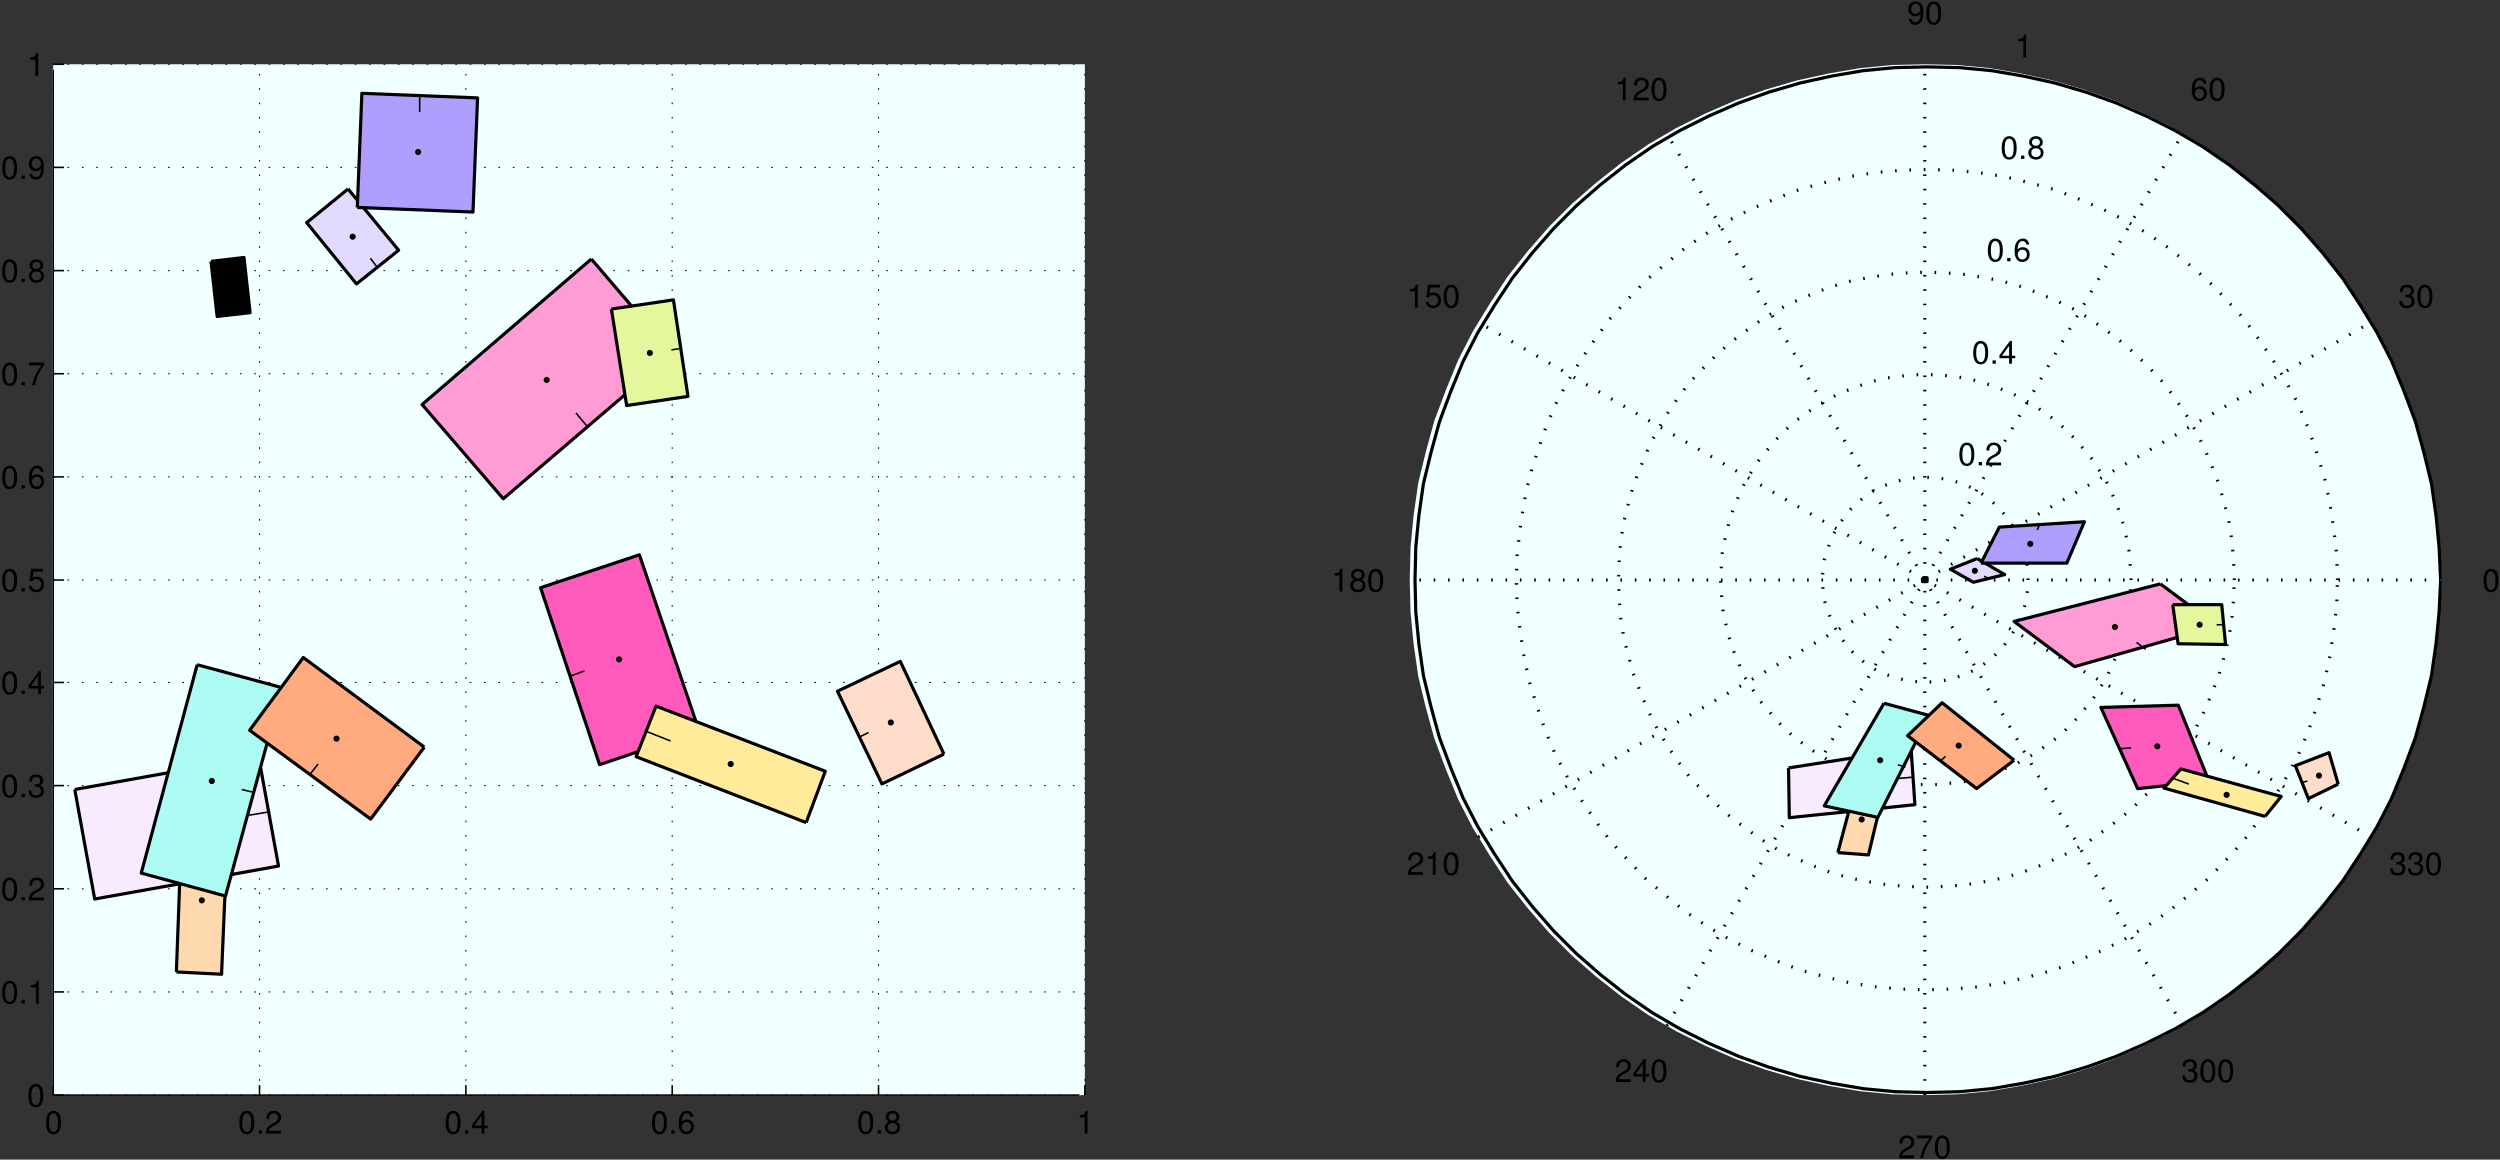 <?xml version="1.0" encoding="UTF-8"?>
<svg xmlns="http://www.w3.org/2000/svg" xmlns:xlink="http://www.w3.org/1999/xlink" width="235pt" height="109pt" viewBox="0 0 235 109" version="1.1">
<rect x="0" y="0" width="235" height="109" fill="#333333" stroke="none"/>
<defs>
<g>
<symbol overflow="visible" id="glyph0-0">
<path style="stroke:none;" d=""/>
</symbol>
<symbol overflow="visible" id="glyph0-1">
<path style="stroke:none;" d="M 0.828 -2.141 C 0.625 -2.141 0.453 -2.047 0.344 -1.906 C 0.203 -1.719 0.125 -1.422 0.125 -1.031 C 0.125 -0.312 0.375 0.062 0.828 0.062 C 1.281 0.062 1.531 -0.312 1.531 -1.016 C 1.531 -1.438 1.469 -1.703 1.328 -1.906 C 1.203 -2.047 1.031 -2.141 0.828 -2.141 Z M 0.828 -1.906 C 1.109 -1.906 1.25 -1.609 1.25 -1.047 C 1.25 -0.438 1.125 -0.156 0.828 -0.156 C 0.547 -0.156 0.406 -0.453 0.406 -1.031 C 0.406 -1.609 0.547 -1.906 0.828 -1.906 Z M 0.828 -1.906 "/>
</symbol>
<symbol overflow="visible" id="glyph0-2">
<path style="stroke:none;" d="M 0.578 -0.312 L 0.266 -0.312 L 0.266 0 L 0.578 0 Z M 0.578 -0.312 "/>
</symbol>
<symbol overflow="visible" id="glyph0-3">
<path style="stroke:none;" d="M 1.531 -0.266 L 0.406 -0.266 C 0.422 -0.438 0.531 -0.547 0.781 -0.703 L 1.094 -0.859 C 1.391 -1.031 1.547 -1.25 1.547 -1.516 C 1.547 -1.688 1.469 -1.859 1.344 -1.969 C 1.219 -2.078 1.062 -2.141 0.859 -2.141 C 0.578 -2.141 0.391 -2.047 0.266 -1.859 C 0.188 -1.75 0.156 -1.609 0.156 -1.391 L 0.422 -1.391 C 0.422 -1.547 0.438 -1.625 0.484 -1.703 C 0.547 -1.828 0.688 -1.906 0.844 -1.906 C 1.094 -1.906 1.266 -1.734 1.266 -1.5 C 1.266 -1.328 1.172 -1.188 0.984 -1.078 L 0.703 -0.922 C 0.25 -0.672 0.125 -0.469 0.109 0 L 1.531 0 Z M 1.531 -0.266 "/>
</symbol>
<symbol overflow="visible" id="glyph0-4">
<path style="stroke:none;" d="M 0.984 -0.516 L 0.984 0 L 1.25 0 L 1.25 -0.516 L 1.562 -0.516 L 1.562 -0.75 L 1.25 -0.75 L 1.25 -2.141 L 1.062 -2.141 L 0.078 -0.797 L 0.078 -0.516 Z M 0.984 -0.75 L 0.312 -0.75 L 0.984 -1.688 Z M 0.984 -0.75 "/>
</symbol>
<symbol overflow="visible" id="glyph0-5">
<path style="stroke:none;" d="M 1.5 -1.578 C 1.453 -1.938 1.219 -2.141 0.891 -2.141 C 0.656 -2.141 0.453 -2.016 0.328 -1.828 C 0.188 -1.625 0.125 -1.359 0.125 -0.969 C 0.125 -0.609 0.188 -0.391 0.312 -0.203 C 0.422 -0.031 0.609 0.062 0.844 0.062 C 1.25 0.062 1.547 -0.234 1.547 -0.656 C 1.547 -1.047 1.281 -1.328 0.891 -1.328 C 0.688 -1.328 0.516 -1.25 0.406 -1.094 C 0.406 -1.609 0.578 -1.906 0.875 -1.906 C 1.062 -1.906 1.188 -1.781 1.234 -1.578 Z M 0.859 -1.094 C 1.109 -1.094 1.281 -0.922 1.281 -0.625 C 1.281 -0.359 1.094 -0.172 0.844 -0.172 C 0.609 -0.172 0.422 -0.375 0.422 -0.641 C 0.422 -0.906 0.594 -1.094 0.859 -1.094 Z M 0.859 -1.094 "/>
</symbol>
<symbol overflow="visible" id="glyph0-6">
<path style="stroke:none;" d="M 1.172 -1.125 C 1.406 -1.25 1.469 -1.359 1.469 -1.562 C 1.469 -1.906 1.203 -2.141 0.828 -2.141 C 0.453 -2.141 0.188 -1.906 0.188 -1.562 C 0.188 -1.375 0.266 -1.266 0.469 -1.125 C 0.234 -1 0.109 -0.828 0.109 -0.594 C 0.109 -0.203 0.406 0.062 0.828 0.062 C 1.25 0.062 1.547 -0.203 1.547 -0.594 C 1.547 -0.828 1.422 -1 1.172 -1.125 Z M 0.828 -1.906 C 1.062 -1.906 1.203 -1.766 1.203 -1.562 C 1.203 -1.359 1.047 -1.234 0.828 -1.234 C 0.609 -1.234 0.453 -1.359 0.453 -1.562 C 0.453 -1.766 0.609 -1.906 0.828 -1.906 Z M 0.828 -1 C 1.094 -1 1.281 -0.844 1.281 -0.594 C 1.281 -0.328 1.094 -0.172 0.828 -0.172 C 0.562 -0.172 0.391 -0.344 0.391 -0.594 C 0.391 -0.844 0.562 -1 0.828 -1 Z M 0.828 -1 "/>
</symbol>
<symbol overflow="visible" id="glyph0-7">
<path style="stroke:none;" d="M 0.781 -1.516 L 0.781 0 L 1.047 0 L 1.047 -2.141 L 0.875 -2.141 C 0.781 -1.812 0.719 -1.766 0.312 -1.719 L 0.312 -1.516 Z M 0.781 -1.516 "/>
</symbol>
<symbol overflow="visible" id="glyph0-8">
<path style="stroke:none;" d="M 0.672 -0.984 L 0.812 -0.984 C 1.109 -0.984 1.25 -0.844 1.25 -0.594 C 1.25 -0.328 1.094 -0.172 0.812 -0.172 C 0.516 -0.172 0.375 -0.312 0.359 -0.625 L 0.094 -0.625 C 0.109 -0.453 0.141 -0.344 0.188 -0.234 C 0.297 -0.031 0.516 0.062 0.797 0.062 C 1.25 0.062 1.531 -0.188 1.531 -0.594 C 1.531 -0.875 1.422 -1.016 1.156 -1.109 C 1.359 -1.188 1.469 -1.328 1.469 -1.547 C 1.469 -1.922 1.219 -2.141 0.812 -2.141 C 0.375 -2.141 0.156 -1.906 0.141 -1.453 L 0.406 -1.453 C 0.406 -1.578 0.422 -1.656 0.453 -1.719 C 0.516 -1.828 0.641 -1.906 0.812 -1.906 C 1.047 -1.906 1.188 -1.766 1.188 -1.547 C 1.188 -1.391 1.141 -1.297 1.016 -1.25 C 0.953 -1.219 0.859 -1.203 0.672 -1.203 Z M 0.672 -0.984 "/>
</symbol>
<symbol overflow="visible" id="glyph0-9">
<path style="stroke:none;" d="M 1.438 -2.141 L 0.328 -2.141 L 0.172 -0.969 L 0.422 -0.969 C 0.547 -1.125 0.641 -1.172 0.812 -1.172 C 1.094 -1.172 1.281 -0.984 1.281 -0.656 C 1.281 -0.359 1.094 -0.172 0.812 -0.172 C 0.578 -0.172 0.438 -0.281 0.375 -0.531 L 0.109 -0.531 C 0.141 -0.344 0.172 -0.266 0.234 -0.188 C 0.359 -0.031 0.578 0.062 0.812 0.062 C 1.25 0.062 1.547 -0.25 1.547 -0.703 C 1.547 -1.125 1.266 -1.406 0.859 -1.406 C 0.703 -1.406 0.578 -1.375 0.469 -1.281 L 0.547 -1.875 L 1.438 -1.875 Z M 1.438 -2.141 "/>
</symbol>
<symbol overflow="visible" id="glyph0-10">
<path style="stroke:none;" d="M 1.562 -2.141 L 0.141 -2.141 L 0.141 -1.875 L 1.297 -1.875 C 0.781 -1.156 0.578 -0.703 0.422 0 L 0.703 0 C 0.812 -0.688 1.078 -1.266 1.562 -1.922 Z M 1.562 -2.141 "/>
</symbol>
<symbol overflow="visible" id="glyph0-11">
<path style="stroke:none;" d="M 0.156 -0.484 C 0.219 -0.141 0.438 0.062 0.766 0.062 C 1 0.062 1.219 -0.047 1.344 -0.234 C 1.469 -0.438 1.531 -0.703 1.531 -1.094 C 1.531 -1.453 1.484 -1.688 1.359 -1.875 C 1.234 -2.047 1.047 -2.141 0.812 -2.141 C 0.406 -2.141 0.109 -1.844 0.109 -1.422 C 0.109 -1.016 0.391 -0.734 0.766 -0.734 C 0.969 -0.734 1.125 -0.812 1.266 -0.984 C 1.25 -0.453 1.094 -0.172 0.781 -0.172 C 0.594 -0.172 0.469 -0.281 0.422 -0.484 Z M 0.812 -1.906 C 1.062 -1.906 1.25 -1.703 1.25 -1.422 C 1.25 -1.156 1.062 -0.969 0.797 -0.969 C 0.547 -0.969 0.391 -1.156 0.391 -1.438 C 0.391 -1.703 0.562 -1.906 0.812 -1.906 Z M 0.812 -1.906 "/>
</symbol>
<symbol overflow="visible" id="glyph0-12">
<path style="stroke:none;" d=""/>
</symbol>
</g>
<clipPath id="clip3">
  <path d="M 0.078 92 L 4 92 L 4 95 L 0.078 95 Z M 0.078 92 "/>
</clipPath>
<clipPath id="clip4">
  <path d="M 0.078 82 L 5 82 L 5 85 L 0.078 85 Z M 0.078 82 "/>
</clipPath>
<clipPath id="clip5">
  <path d="M 0.078 72 L 5 72 L 5 76 L 0.078 76 Z M 0.078 72 "/>
</clipPath>
<clipPath id="clip6">
  <path d="M 0.078 63 L 5 63 L 5 66 L 0.078 66 Z M 0.078 63 "/>
</clipPath>
<clipPath id="clip7">
  <path d="M 0.078 53 L 5 53 L 5 56 L 0.078 56 Z M 0.078 53 "/>
</clipPath>
<clipPath id="clip8">
  <path d="M 0.078 43 L 5 43 L 5 46 L 0.078 46 Z M 0.078 43 "/>
</clipPath>
<clipPath id="clip9">
  <path d="M 0.078 34 L 5 34 L 5 37 L 0.078 37 Z M 0.078 34 "/>
</clipPath>
<clipPath id="clip10">
  <path d="M 0.078 24 L 5 24 L 5 27 L 0.078 27 Z M 0.078 24 "/>
</clipPath>
<clipPath id="clip11">
  <path d="M 0.078 14 L 5 14 L 5 17 L 0.078 17 Z M 0.078 14 "/>
</clipPath>
<clipPath id="clip12">
  <path d="M 132.516 6 L 229.492 6 L 229.492 103 L 132.516 103 Z M 132.516 6 "/>
</clipPath>
<clipPath id="clip13">
  <path d="M 132.516 5 L 229.492 5 L 229.492 104 L 132.516 104 Z M 132.516 5 "/>
</clipPath>
<clipPath id="clip14">
  <path d="M 132.516 5 L 229.492 5 L 229.492 104 L 132.516 104 Z M 132.516 5 "/>
</clipPath>
<clipPath id="clip15">
  <path d="M 132.516 54 L 229.492 54 L 229.492 55 L 132.516 55 Z M 132.516 54 "/>
</clipPath>
<clipPath id="clip16">
  <path d="M 179 0.137 L 183 0.137 L 183 3 L 179 3 Z M 179 0.137 "/>
</clipPath>
<clipPath id="clip17">
  <path d="M 178 106 L 184 106 L 184 108.945 L 178 108.945 Z M 178 106 "/>
</clipPath>
<clipPath id="clip18">
  <path d="M 229 54 L 229.492 54 L 229.492 55 L 229 55 Z M 229 54 "/>
</clipPath>
<clipPath id="clip2">
  <rect x="0" y="0" width="235" height="109"/>
</clipPath>
<g id="surface6" clip-path="url(#clip2)">
<path style=" stroke:none;fill-rule:evenodd;fill:rgb(94.118%,100%,100%);fill-opacity:1;" d="M 5 102.941 L 101.977 102.941 L 101.977 6.039 L 5 6.039 Z M 5 102.941 "/>
<path style="fill:none;stroke-width:2.083;stroke-linecap:butt;stroke-linejoin:round;stroke:rgb(94.118%,100%,100%);stroke-opacity:1;stroke-miterlimit:10;" d="M -0.007 -0.011 L -0.007 1338.982 L 1340.011 1338.982 L 1340.011 -0.011 L -0.007 -0.011 " transform="matrix(0.072,0,0,-0.072,5.001,102.941)"/>
<path style="fill:none;stroke-width:1.389;stroke-linecap:butt;stroke-linejoin:round;stroke:rgb(0%,0%,0%);stroke-opacity:1;stroke-dasharray:2.083,16.667;stroke-miterlimit:10;" d="M -0.007 -0.011 L -0.007 1338.982 " transform="matrix(0.072,0,0,-0.072,5.001,102.941)"/>
<path style="fill:none;stroke-width:1.389;stroke-linecap:butt;stroke-linejoin:round;stroke:rgb(0%,0%,0%);stroke-opacity:1;stroke-dasharray:2.083,16.667;stroke-miterlimit:10;" d="M -0.007 -0.016 L -0.007 -0.016 " transform="matrix(0.072,0,0,-0.072,5.001,6.038)"/>
<path style="fill:none;stroke-width:1.389;stroke-linecap:butt;stroke-linejoin:round;stroke:rgb(0%,0%,0%);stroke-opacity:1;stroke-dasharray:2.083,16.667;stroke-miterlimit:10;" d="M -0.014 -0.011 L -0.014 1338.982 " transform="matrix(0.072,0,0,-0.072,24.396,102.941)"/>
<path style="fill:none;stroke-width:1.389;stroke-linecap:butt;stroke-linejoin:round;stroke:rgb(0%,0%,0%);stroke-opacity:1;stroke-dasharray:2.083,16.667;stroke-miterlimit:10;" d="M -0.014 -0.016 L -0.014 -0.016 " transform="matrix(0.072,0,0,-0.072,24.396,6.038)"/>
<path style="fill:none;stroke-width:1.389;stroke-linecap:butt;stroke-linejoin:round;stroke:rgb(0%,0%,0%);stroke-opacity:1;stroke-dasharray:2.083,16.667;stroke-miterlimit:10;" d="M -0.021 -0.011 L -0.021 1338.982 " transform="matrix(0.072,0,0,-0.072,43.791,102.941)"/>
<path style="fill:none;stroke-width:1.389;stroke-linecap:butt;stroke-linejoin:round;stroke:rgb(0%,0%,0%);stroke-opacity:1;stroke-dasharray:2.083,16.667;stroke-miterlimit:10;" d="M -0.021 -0.016 L -0.021 -0.016 " transform="matrix(0.072,0,0,-0.072,43.791,6.038)"/>
<path style="fill:none;stroke-width:1.389;stroke-linecap:butt;stroke-linejoin:round;stroke:rgb(0%,0%,0%);stroke-opacity:1;stroke-dasharray:2.083,16.667;stroke-miterlimit:10;" d="M 0.025 -0.011 L 0.025 1338.982 " transform="matrix(0.072,0,0,-0.072,63.186,102.941)"/>
<path style="fill:none;stroke-width:1.389;stroke-linecap:butt;stroke-linejoin:round;stroke:rgb(0%,0%,0%);stroke-opacity:1;stroke-dasharray:2.083,16.667;stroke-miterlimit:10;" d="M 0.025 -0.016 L 0.025 -0.016 " transform="matrix(0.072,0,0,-0.072,63.186,6.038)"/>
<path style="fill:none;stroke-width:1.389;stroke-linecap:butt;stroke-linejoin:round;stroke:rgb(0%,0%,0%);stroke-opacity:1;stroke-dasharray:2.083,16.667;stroke-miterlimit:10;" d="M 0.018 -0.011 L 0.018 1338.982 " transform="matrix(0.072,0,0,-0.072,82.581,102.941)"/>
<path style="fill:none;stroke-width:1.389;stroke-linecap:butt;stroke-linejoin:round;stroke:rgb(0%,0%,0%);stroke-opacity:1;stroke-dasharray:2.083,16.667;stroke-miterlimit:10;" d="M 0.018 -0.016 L 0.018 -0.016 " transform="matrix(0.072,0,0,-0.072,82.581,6.038)"/>
<path style="fill:none;stroke-width:1.389;stroke-linecap:butt;stroke-linejoin:round;stroke:rgb(0%,0%,0%);stroke-opacity:1;stroke-dasharray:2.083,16.667;stroke-miterlimit:10;" d="M 0.011 -0.011 L 0.011 1338.982 " transform="matrix(0.072,0,0,-0.072,101.976,102.941)"/>
<path style="fill:none;stroke-width:1.389;stroke-linecap:butt;stroke-linejoin:round;stroke:rgb(0%,0%,0%);stroke-opacity:1;stroke-dasharray:2.083,16.667;stroke-miterlimit:10;" d="M 0.011 -0.016 L 0.011 -0.016 " transform="matrix(0.072,0,0,-0.072,101.976,6.038)"/>
<path style="fill:none;stroke-width:1.389;stroke-linecap:butt;stroke-linejoin:round;stroke:rgb(0%,0%,0%);stroke-opacity:1;stroke-dasharray:2.083,16.667;stroke-miterlimit:10;" d="M -0.007 -0.011 L 1340.011 -0.011 " transform="matrix(0.072,0,0,-0.072,5.001,102.941)"/>
<path style="fill:none;stroke-width:1.389;stroke-linecap:butt;stroke-linejoin:round;stroke:rgb(0%,0%,0%);stroke-opacity:1;stroke-dasharray:2.083,16.667;stroke-miterlimit:10;" d="M 0.011 -0.011 L 0.011 -0.011 " transform="matrix(0.072,0,0,-0.072,101.976,102.941)"/>
<path style="fill:none;stroke-width:1.389;stroke-linecap:butt;stroke-linejoin:round;stroke:rgb(0%,0%,0%);stroke-opacity:1;stroke-dasharray:2.083,16.667;stroke-miterlimit:10;" d="M -0.007 0.013 L 1340.011 0.013 " transform="matrix(0.072,0,0,-0.072,5.001,93.243)"/>
<path style="fill:none;stroke-width:1.389;stroke-linecap:butt;stroke-linejoin:round;stroke:rgb(0%,0%,0%);stroke-opacity:1;stroke-dasharray:2.083,16.667;stroke-miterlimit:10;" d="M 0.011 0.013 L 0.011 0.013 " transform="matrix(0.072,0,0,-0.072,101.976,93.243)"/>
<path style="fill:none;stroke-width:1.389;stroke-linecap:butt;stroke-linejoin:round;stroke:rgb(0%,0%,0%);stroke-opacity:1;stroke-dasharray:2.083,16.667;stroke-miterlimit:10;" d="M -0.007 -0.018 L 1340.011 -0.018 " transform="matrix(0.072,0,0,-0.072,5.001,83.546)"/>
<path style="fill:none;stroke-width:1.389;stroke-linecap:butt;stroke-linejoin:round;stroke:rgb(0%,0%,0%);stroke-opacity:1;stroke-dasharray:2.083,16.667;stroke-miterlimit:10;" d="M 0.011 -0.018 L 0.011 -0.018 " transform="matrix(0.072,0,0,-0.072,101.976,83.546)"/>
<path style="fill:none;stroke-width:1.389;stroke-linecap:butt;stroke-linejoin:round;stroke:rgb(0%,0%,0%);stroke-opacity:1;stroke-dasharray:2.083,16.667;stroke-miterlimit:10;" d="M -0.007 0.006 L 1340.011 0.006 " transform="matrix(0.072,0,0,-0.072,5.001,73.848)"/>
<path style="fill:none;stroke-width:1.389;stroke-linecap:butt;stroke-linejoin:round;stroke:rgb(0%,0%,0%);stroke-opacity:1;stroke-dasharray:2.083,16.667;stroke-miterlimit:10;" d="M 0.011 0.006 L 0.011 0.006 " transform="matrix(0.072,0,0,-0.072,101.976,73.848)"/>
<path style="fill:none;stroke-width:1.389;stroke-linecap:butt;stroke-linejoin:round;stroke:rgb(0%,0%,0%);stroke-opacity:1;stroke-dasharray:2.083,16.667;stroke-miterlimit:10;" d="M -0.007 -0.025 L 1340.011 -0.025 " transform="matrix(0.072,0,0,-0.072,5.001,64.151)"/>
<path style="fill:none;stroke-width:1.389;stroke-linecap:butt;stroke-linejoin:round;stroke:rgb(0%,0%,0%);stroke-opacity:1;stroke-dasharray:2.083,16.667;stroke-miterlimit:10;" d="M 0.011 -0.025 L 0.011 -0.025 " transform="matrix(0.072,0,0,-0.072,101.976,64.151)"/>
<path style="fill:none;stroke-width:1.389;stroke-linecap:butt;stroke-linejoin:round;stroke:rgb(0%,0%,0%);stroke-opacity:1;stroke-dasharray:2.083,16.667;stroke-miterlimit:10;" d="M -0.007 0.027 L 1340.011 0.027 " transform="matrix(0.072,0,0,-0.072,5.001,54.525)"/>
<path style="fill:none;stroke-width:1.389;stroke-linecap:butt;stroke-linejoin:round;stroke:rgb(0%,0%,0%);stroke-opacity:1;stroke-dasharray:2.083,16.667;stroke-miterlimit:10;" d="M 0.011 0.027 L 0.011 0.027 " transform="matrix(0.072,0,0,-0.072,101.976,54.525)"/>
<path style="fill:none;stroke-width:1.389;stroke-linecap:butt;stroke-linejoin:round;stroke:rgb(0%,0%,0%);stroke-opacity:1;stroke-dasharray:2.083,16.667;stroke-miterlimit:10;" d="M -0.007 -0.004 L 1340.011 -0.004 " transform="matrix(0.072,0,0,-0.072,5.001,44.828)"/>
<path style="fill:none;stroke-width:1.389;stroke-linecap:butt;stroke-linejoin:round;stroke:rgb(0%,0%,0%);stroke-opacity:1;stroke-dasharray:2.083,16.667;stroke-miterlimit:10;" d="M 0.011 -0.004 L 0.011 -0.004 " transform="matrix(0.072,0,0,-0.072,101.976,44.828)"/>
<path style="fill:none;stroke-width:1.389;stroke-linecap:butt;stroke-linejoin:round;stroke:rgb(0%,0%,0%);stroke-opacity:1;stroke-dasharray:2.083,16.667;stroke-miterlimit:10;" d="M -0.007 0.022 L 1340.011 0.022 " transform="matrix(0.072,0,0,-0.072,5.001,35.13)"/>
<path style="fill:none;stroke-width:1.389;stroke-linecap:butt;stroke-linejoin:round;stroke:rgb(0%,0%,0%);stroke-opacity:1;stroke-dasharray:2.083,16.667;stroke-miterlimit:10;" d="M 0.011 0.022 L 0.011 0.022 " transform="matrix(0.072,0,0,-0.072,101.976,35.13)"/>
<path style="fill:none;stroke-width:1.389;stroke-linecap:butt;stroke-linejoin:round;stroke:rgb(0%,0%,0%);stroke-opacity:1;stroke-dasharray:2.083,16.667;stroke-miterlimit:10;" d="M -0.007 -0.009 L 1340.011 -0.009 " transform="matrix(0.072,0,0,-0.072,5.001,25.433)"/>
<path style="fill:none;stroke-width:1.389;stroke-linecap:butt;stroke-linejoin:round;stroke:rgb(0%,0%,0%);stroke-opacity:1;stroke-dasharray:2.083,16.667;stroke-miterlimit:10;" d="M 0.011 -0.009 L 0.011 -0.009 " transform="matrix(0.072,0,0,-0.072,101.976,25.433)"/>
<path style="fill:none;stroke-width:1.389;stroke-linecap:butt;stroke-linejoin:round;stroke:rgb(0%,0%,0%);stroke-opacity:1;stroke-dasharray:2.083,16.667;stroke-miterlimit:10;" d="M -0.007 0.014 L 1340.011 0.014 " transform="matrix(0.072,0,0,-0.072,5.001,15.735)"/>
<path style="fill:none;stroke-width:1.389;stroke-linecap:butt;stroke-linejoin:round;stroke:rgb(0%,0%,0%);stroke-opacity:1;stroke-dasharray:2.083,16.667;stroke-miterlimit:10;" d="M 0.011 0.014 L 0.011 0.014 " transform="matrix(0.072,0,0,-0.072,101.976,15.735)"/>
<path style="fill:none;stroke-width:1.389;stroke-linecap:butt;stroke-linejoin:round;stroke:rgb(0%,0%,0%);stroke-opacity:1;stroke-dasharray:2.083,16.667;stroke-miterlimit:10;" d="M -0.007 -0.016 L 1340.011 -0.016 " transform="matrix(0.072,0,0,-0.072,5.001,6.038)"/>
<path style="fill:none;stroke-width:1.389;stroke-linecap:butt;stroke-linejoin:round;stroke:rgb(0%,0%,0%);stroke-opacity:1;stroke-dasharray:2.083,16.667;stroke-miterlimit:10;" d="M 0.011 -0.016 L 0.011 -0.016 " transform="matrix(0.072,0,0,-0.072,101.976,6.038)"/>
<path style="fill:none;stroke-width:2.083;stroke-linecap:butt;stroke-linejoin:round;stroke:rgb(0%,0%,0%);stroke-opacity:1;stroke-miterlimit:10;" d="M -0.007 -0.011 L 1340.011 -0.011 " transform="matrix(0.072,0,0,-0.072,5.001,102.941)"/>
<path style="fill:none;stroke-width:2.083;stroke-linecap:butt;stroke-linejoin:round;stroke:rgb(0%,0%,0%);stroke-opacity:1;stroke-miterlimit:10;" d="M -0.007 -0.011 L -0.007 1338.982 " transform="matrix(0.072,0,0,-0.072,5.001,102.941)"/>
<path style="fill:none;stroke-width:2.083;stroke-linecap:butt;stroke-linejoin:round;stroke:rgb(0%,0%,0%);stroke-opacity:1;stroke-miterlimit:10;" d="M -0.007 -0.011 L -0.007 12.998 " transform="matrix(0.072,0,0,-0.072,5.001,102.941)"/>
<g style="fill:rgb(0%,0%,0%);fill-opacity:1;">
  <use xlink:href="#glyph0-1" x="4.204" y="106.559"/>
</g>
<path style="fill:none;stroke-width:2.083;stroke-linecap:butt;stroke-linejoin:round;stroke:rgb(0%,0%,0%);stroke-opacity:1;stroke-miterlimit:10;" d="M -0.014 -0.011 L -0.014 12.998 " transform="matrix(0.072,0,0,-0.072,24.396,102.941)"/>
<g style="fill:rgb(0%,0%,0%);fill-opacity:1;">
  <use xlink:href="#glyph0-1" x="22.369" y="106.559"/>
  <use xlink:href="#glyph0-2" x="24.046" y="106.559"/>
  <use xlink:href="#glyph0-3" x="24.884" y="106.559"/>
</g>
<path style="fill:none;stroke-width:2.083;stroke-linecap:butt;stroke-linejoin:round;stroke:rgb(0%,0%,0%);stroke-opacity:1;stroke-miterlimit:10;" d="M -0.021 -0.011 L -0.021 12.998 " transform="matrix(0.072,0,0,-0.072,43.791,102.941)"/>
<g style="fill:rgb(0%,0%,0%);fill-opacity:1;">
  <use xlink:href="#glyph0-1" x="41.764" y="106.559"/>
  <use xlink:href="#glyph0-2" x="43.441" y="106.559"/>
  <use xlink:href="#glyph0-4" x="44.279" y="106.559"/>
</g>
<path style="fill:none;stroke-width:2.083;stroke-linecap:butt;stroke-linejoin:round;stroke:rgb(0%,0%,0%);stroke-opacity:1;stroke-miterlimit:10;" d="M 0.025 -0.011 L 0.025 12.998 " transform="matrix(0.072,0,0,-0.072,63.186,102.941)"/>
<g style="fill:rgb(0%,0%,0%);fill-opacity:1;">
  <use xlink:href="#glyph0-1" x="61.159" y="106.559"/>
  <use xlink:href="#glyph0-2" x="62.836" y="106.559"/>
  <use xlink:href="#glyph0-5" x="63.674" y="106.559"/>
</g>
<path style="fill:none;stroke-width:2.083;stroke-linecap:butt;stroke-linejoin:round;stroke:rgb(0%,0%,0%);stroke-opacity:1;stroke-miterlimit:10;" d="M 0.018 -0.011 L 0.018 12.998 " transform="matrix(0.072,0,0,-0.072,82.581,102.941)"/>
<g style="fill:rgb(0%,0%,0%);fill-opacity:1;">
  <use xlink:href="#glyph0-1" x="80.554" y="106.559"/>
  <use xlink:href="#glyph0-2" x="82.231" y="106.559"/>
  <use xlink:href="#glyph0-6" x="83.069" y="106.559"/>
</g>
<path style="fill:none;stroke-width:2.083;stroke-linecap:butt;stroke-linejoin:round;stroke:rgb(0%,0%,0%);stroke-opacity:1;stroke-miterlimit:10;" d="M 0.011 -0.011 L 0.011 12.998 " transform="matrix(0.072,0,0,-0.072,101.976,102.941)"/>
<g style="fill:rgb(0%,0%,0%);fill-opacity:1;">
  <use xlink:href="#glyph0-7" x="101.18" y="106.559"/>
</g>
<path style="fill:none;stroke-width:2.083;stroke-linecap:butt;stroke-linejoin:round;stroke:rgb(0%,0%,0%);stroke-opacity:1;stroke-miterlimit:10;" d="M -0.007 -0.011 L 14.027 -0.011 " transform="matrix(0.072,0,0,-0.072,5.001,102.941)"/>
<g style="fill:rgb(0%,0%,0%);fill-opacity:1;">
  <use xlink:href="#glyph0-1" x="2.54" y="104.026"/>
</g>
<path style="fill:none;stroke-width:2.083;stroke-linecap:butt;stroke-linejoin:round;stroke:rgb(0%,0%,0%);stroke-opacity:1;stroke-miterlimit:10;" d="M -0.007 0.013 L 14.027 0.013 " transform="matrix(0.072,0,0,-0.072,5.001,93.243)"/>
<g clip-path="url(#clip3)" clip-rule="nonzero">
<g style="fill:rgb(0%,0%,0%);fill-opacity:1;">
  <use xlink:href="#glyph0-1" x="0.079" y="94.329"/>
  <use xlink:href="#glyph0-2" x="1.756" y="94.329"/>
  <use xlink:href="#glyph0-7" x="2.594" y="94.329"/>
</g>
</g>
<path style="fill:none;stroke-width:2.083;stroke-linecap:butt;stroke-linejoin:round;stroke:rgb(0%,0%,0%);stroke-opacity:1;stroke-miterlimit:10;" d="M -0.007 -0.018 L 14.027 -0.018 " transform="matrix(0.072,0,0,-0.072,5.001,83.546)"/>
<g clip-path="url(#clip4)" clip-rule="nonzero">
<g style="fill:rgb(0%,0%,0%);fill-opacity:1;">
  <use xlink:href="#glyph0-1" x="0.079" y="84.631"/>
  <use xlink:href="#glyph0-2" x="1.756" y="84.631"/>
  <use xlink:href="#glyph0-3" x="2.594" y="84.631"/>
</g>
</g>
<path style="fill:none;stroke-width:2.083;stroke-linecap:butt;stroke-linejoin:round;stroke:rgb(0%,0%,0%);stroke-opacity:1;stroke-miterlimit:10;" d="M -0.007 0.006 L 14.027 0.006 " transform="matrix(0.072,0,0,-0.072,5.001,73.848)"/>
<g clip-path="url(#clip5)" clip-rule="nonzero">
<g style="fill:rgb(0%,0%,0%);fill-opacity:1;">
  <use xlink:href="#glyph0-1" x="0.079" y="74.933"/>
  <use xlink:href="#glyph0-2" x="1.756" y="74.933"/>
  <use xlink:href="#glyph0-8" x="2.594" y="74.933"/>
</g>
</g>
<path style="fill:none;stroke-width:2.083;stroke-linecap:butt;stroke-linejoin:round;stroke:rgb(0%,0%,0%);stroke-opacity:1;stroke-miterlimit:10;" d="M -0.007 -0.025 L 14.027 -0.025 " transform="matrix(0.072,0,0,-0.072,5.001,64.151)"/>
<g clip-path="url(#clip6)" clip-rule="nonzero">
<g style="fill:rgb(0%,0%,0%);fill-opacity:1;">
  <use xlink:href="#glyph0-1" x="0.079" y="65.236"/>
  <use xlink:href="#glyph0-2" x="1.756" y="65.236"/>
  <use xlink:href="#glyph0-4" x="2.594" y="65.236"/>
</g>
</g>
<path style="fill:none;stroke-width:2.083;stroke-linecap:butt;stroke-linejoin:round;stroke:rgb(0%,0%,0%);stroke-opacity:1;stroke-miterlimit:10;" d="M -0.007 0.027 L 14.027 0.027 " transform="matrix(0.072,0,0,-0.072,5.001,54.525)"/>
<g clip-path="url(#clip7)" clip-rule="nonzero">
<g style="fill:rgb(0%,0%,0%);fill-opacity:1;">
  <use xlink:href="#glyph0-1" x="0.079" y="55.611"/>
  <use xlink:href="#glyph0-2" x="1.756" y="55.611"/>
  <use xlink:href="#glyph0-9" x="2.594" y="55.611"/>
</g>
</g>
<path style="fill:none;stroke-width:2.083;stroke-linecap:butt;stroke-linejoin:round;stroke:rgb(0%,0%,0%);stroke-opacity:1;stroke-miterlimit:10;" d="M -0.007 -0.004 L 14.027 -0.004 " transform="matrix(0.072,0,0,-0.072,5.001,44.828)"/>
<g clip-path="url(#clip8)" clip-rule="nonzero">
<g style="fill:rgb(0%,0%,0%);fill-opacity:1;">
  <use xlink:href="#glyph0-1" x="0.079" y="45.913"/>
  <use xlink:href="#glyph0-2" x="1.756" y="45.913"/>
  <use xlink:href="#glyph0-5" x="2.594" y="45.913"/>
</g>
</g>
<path style="fill:none;stroke-width:2.083;stroke-linecap:butt;stroke-linejoin:round;stroke:rgb(0%,0%,0%);stroke-opacity:1;stroke-miterlimit:10;" d="M -0.007 0.022 L 14.027 0.022 " transform="matrix(0.072,0,0,-0.072,5.001,35.13)"/>
<g clip-path="url(#clip9)" clip-rule="nonzero">
<g style="fill:rgb(0%,0%,0%);fill-opacity:1;">
  <use xlink:href="#glyph0-1" x="0.079" y="36.216"/>
  <use xlink:href="#glyph0-2" x="1.756" y="36.216"/>
  <use xlink:href="#glyph0-10" x="2.594" y="36.216"/>
</g>
</g>
<path style="fill:none;stroke-width:2.083;stroke-linecap:butt;stroke-linejoin:round;stroke:rgb(0%,0%,0%);stroke-opacity:1;stroke-miterlimit:10;" d="M -0.007 -0.009 L 14.027 -0.009 " transform="matrix(0.072,0,0,-0.072,5.001,25.433)"/>
<g clip-path="url(#clip10)" clip-rule="nonzero">
<g style="fill:rgb(0%,0%,0%);fill-opacity:1;">
  <use xlink:href="#glyph0-1" x="0.079" y="26.518"/>
  <use xlink:href="#glyph0-2" x="1.756" y="26.518"/>
  <use xlink:href="#glyph0-6" x="2.594" y="26.518"/>
</g>
</g>
<path style="fill:none;stroke-width:2.083;stroke-linecap:butt;stroke-linejoin:round;stroke:rgb(0%,0%,0%);stroke-opacity:1;stroke-miterlimit:10;" d="M -0.007 0.014 L 14.027 0.014 " transform="matrix(0.072,0,0,-0.072,5.001,15.735)"/>
<g clip-path="url(#clip11)" clip-rule="nonzero">
<g style="fill:rgb(0%,0%,0%);fill-opacity:1;">
  <use xlink:href="#glyph0-1" x="0.079" y="16.821"/>
  <use xlink:href="#glyph0-2" x="1.756" y="16.821"/>
  <use xlink:href="#glyph0-11" x="2.594" y="16.821"/>
</g>
</g>
<path style="fill:none;stroke-width:2.083;stroke-linecap:butt;stroke-linejoin:round;stroke:rgb(0%,0%,0%);stroke-opacity:1;stroke-miterlimit:10;" d="M -0.007 -0.016 L 14.027 -0.016 " transform="matrix(0.072,0,0,-0.072,5.001,6.038)"/>
<g style="fill:rgb(0%,0%,0%);fill-opacity:1;">
  <use xlink:href="#glyph0-7" x="2.54" y="7.123"/>
</g>
<path style=" stroke:none;fill-rule:evenodd;fill:rgb(99.773%,35.68%,73.871%);fill-opacity:1;" d="M 65.719 68.711 L 56.312 71.895 L 50.738 55.176 L 60.074 52.066 "/>
<path style="fill:none;stroke-width:4.167;stroke-linecap:butt;stroke-linejoin:round;stroke:rgb(0%,0%,0%);stroke-opacity:1;stroke-miterlimit:10;" d="M 0.002 -0.015 L -129.973 -44.006 L -206.997 187.013 L -77.994 229.978 L 0.002 -0.015 " transform="matrix(0.072,0,0,-0.072,65.719,68.71)"/>
<path style="fill:none;stroke-width:2.083;stroke-linecap:butt;stroke-linejoin:round;stroke:rgb(0%,0%,0%);stroke-opacity:1;stroke-miterlimit:10;" d="M -0.027 -0.02 L -19.026 -6.982 " transform="matrix(0.072,0,0,-0.072,54.936,63.065)"/>
<path style=" stroke:none;fill-rule:nonzero;fill:rgb(0%,0%,0%);fill-opacity:1;" d="M 58.48 61.98 C 58.48 62.141 58.352 62.27 58.191 62.27 C 58.031 62.27 57.902 62.141 57.902 61.98 C 57.902 61.82 58.031 61.691 58.191 61.691 C 58.352 61.691 58.48 61.82 58.48 61.98 "/>
<path style=" stroke:none;fill-rule:evenodd;fill:rgb(99.733%,61.11%,83.876%);fill-opacity:1;" d="M 55.586 24.348 L 63.258 33.32 L 47.266 47 L 39.594 38.098 "/>
<path style="fill:none;stroke-width:4.167;stroke-linecap:butt;stroke-linejoin:round;stroke:rgb(0%,0%,0%);stroke-opacity:1;stroke-miterlimit:10;" d="M -0.013 -0.004 L 105.997 -123.987 L -114.982 -313.013 L -220.992 -190 L -0.013 -0.004 " transform="matrix(0.072,0,0,-0.072,55.587,24.347)"/>
<path style="fill:none;stroke-width:2.083;stroke-linecap:butt;stroke-linejoin:round;stroke:rgb(0%,0%,0%);stroke-opacity:1;stroke-miterlimit:10;" d="M 0.016 0.012 L 15.993 -18.988 " transform="matrix(0.072,0,0,-0.072,54.139,38.821)"/>
<path style=" stroke:none;fill-rule:nonzero;fill:rgb(0%,0%,0%);fill-opacity:1;" d="M 51.68 35.711 C 51.68 35.867 51.551 36 51.391 36 C 51.23 36 51.102 35.867 51.102 35.711 C 51.102 35.551 51.23 35.422 51.391 35.422 C 51.551 35.422 51.68 35.551 51.68 35.711 "/>
<path style=" stroke:none;fill-rule:evenodd;fill:rgb(88.672%,84.83%,99.269%);fill-opacity:1;" d="M 32.719 17.762 L 37.496 23.551 L 33.516 26.734 L 28.809 20.945 "/>
<path style="fill:none;stroke-width:4.167;stroke-linecap:butt;stroke-linejoin:round;stroke:rgb(0%,0%,0%);stroke-opacity:1;stroke-miterlimit:10;" d="M 0.01 0.001 L 66.023 -79.992 L 11.021 -123.983 L -54.021 -43.99 L 0.01 0.001 " transform="matrix(0.072,0,0,-0.072,32.718,17.762)"/>
<path style="fill:none;stroke-width:2.083;stroke-linecap:butt;stroke-linejoin:round;stroke:rgb(0%,0%,0%);stroke-opacity:1;stroke-miterlimit:10;" d="M -0.005 0.022 L 9.009 -12.015 " transform="matrix(0.072,0,0,-0.072,34.817,24.275)"/>
<path style=" stroke:none;fill-rule:nonzero;fill:rgb(0%,0%,0%);fill-opacity:1;" d="M 33.441 22.25 C 33.441 22.406 33.312 22.539 33.152 22.539 C 32.992 22.539 32.863 22.406 32.863 22.25 C 32.863 22.09 32.992 21.961 33.152 21.961 C 33.312 21.961 33.441 22.09 33.441 22.25 "/>
<path style=" stroke:none;fill-rule:evenodd;fill:rgb(0%,0%,0%);fill-opacity:1;" d="M 19.836 24.566 L 22.949 24.203 L 23.527 29.414 L 20.414 29.773 "/>
<path style="fill:none;stroke-width:4.167;stroke-linecap:butt;stroke-linejoin:round;stroke:rgb(0%,0%,0%);stroke-opacity:1;stroke-miterlimit:10;" d="M -0.005 -0.026 L 43.015 4.994 L 51.003 -67.011 L 7.984 -71.977 L -0.005 -0.026 " transform="matrix(0.072,0,0,-0.072,19.836,24.565)"/>
<path style="fill:none;stroke-width:2.083;stroke-linecap:butt;stroke-linejoin:round;stroke:rgb(0%,0%,0%);stroke-opacity:1;stroke-miterlimit:10;" d="M 0.017 0.02 L 6.009 0.991 " transform="matrix(0.072,0,0,-0.072,22.803,26.88)"/>
<path style=" stroke:none;fill-rule:nonzero;fill:rgb(0%,0%,0%);fill-opacity:1;" d="M 21.934 26.953 C 21.934 27.113 21.805 27.242 21.645 27.242 C 21.484 27.242 21.355 27.113 21.355 26.953 C 21.355 26.793 21.484 26.664 21.645 26.664 C 21.805 26.664 21.934 26.793 21.934 26.953 "/>
<path style=" stroke:none;fill-rule:evenodd;fill:rgb(97.371%,91.844%,99.655%);fill-opacity:1;" d="M 7.027 74.211 L 24.395 71.098 L 26.277 81.445 L 8.91 84.559 "/>
<path style="fill:none;stroke-width:4.167;stroke-linecap:butt;stroke-linejoin:round;stroke:rgb(0%,0%,0%);stroke-opacity:1;stroke-miterlimit:10;" d="M 0.007 -0.014 L 239.986 43.005 L 266.002 -99.978 L 26.023 -142.998 L 0.007 -0.014 " transform="matrix(0.072,0,0,-0.072,7.027,74.21)"/>
<path style="fill:none;stroke-width:2.083;stroke-linecap:butt;stroke-linejoin:round;stroke:rgb(0%,0%,0%);stroke-opacity:1;stroke-miterlimit:10;" d="M -0.008 0.009 L 35.994 6.001 " transform="matrix(0.072,0,0,-0.072,22.731,76.743)"/>
<path style=" stroke:none;fill-rule:nonzero;fill:rgb(0%,0%,0%);fill-opacity:1;" d="M 16.941 77.828 C 16.941 77.988 16.812 78.117 16.652 78.117 C 16.492 78.117 16.363 77.988 16.363 77.828 C 16.363 77.668 16.492 77.539 16.652 77.539 C 16.812 77.539 16.941 77.668 16.941 77.828 "/>
<path style=" stroke:none;fill-rule:evenodd;fill:rgb(100%,86.47%,79.425%);fill-opacity:1;" d="M 88.73 70.883 L 82.871 73.703 L 78.672 64.945 L 84.605 62.125 "/>
<path style="fill:none;stroke-width:4.167;stroke-linecap:butt;stroke-linejoin:round;stroke:rgb(0%,0%,0%);stroke-opacity:1;stroke-miterlimit:10;" d="M -0.023 -0.026 L -80.988 -38.997 L -139.012 82.018 L -57.022 120.989 L -0.023 -0.026 " transform="matrix(0.072,0,0,-0.072,88.732,70.881)"/>
<path style="fill:none;stroke-width:2.083;stroke-linecap:butt;stroke-linejoin:round;stroke:rgb(0%,0%,0%);stroke-opacity:1;stroke-miterlimit:10;" d="M 0.01 -0.013 L -12.027 -6.004 " transform="matrix(0.072,0,0,-0.072,81.64,68.855)"/>
<path style=" stroke:none;fill-rule:nonzero;fill:rgb(0%,0%,0%);fill-opacity:1;" d="M 84.027 67.914 C 84.027 68.074 83.898 68.203 83.738 68.203 C 83.578 68.203 83.449 68.074 83.449 67.914 C 83.449 67.754 83.578 67.625 83.738 67.625 C 83.898 67.625 84.027 67.754 84.027 67.914 "/>
<path style=" stroke:none;fill-rule:evenodd;fill:rgb(68.549%,61.766%,98.32%);fill-opacity:1;" d="M 33.586 19.5 L 34.02 8.715 L 44.949 9.148 L 44.516 19.934 "/>
<path style="fill:none;stroke-width:4.167;stroke-linecap:butt;stroke-linejoin:round;stroke:rgb(0%,0%,0%);stroke-opacity:1;stroke-miterlimit:10;" d="M -0.008 -0.019 L 5.984 149.01 L 157.01 143.019 L 151.018 -6.01 L -0.008 -0.019 " transform="matrix(0.072,0,0,-0.072,33.586,19.499)"/>
<path style="fill:none;stroke-width:2.083;stroke-linecap:butt;stroke-linejoin:round;stroke:rgb(0%,0%,0%);stroke-opacity:1;stroke-miterlimit:10;" d="M 0.011 0.019 L 0.011 21.987 " transform="matrix(0.072,0,0,-0.072,39.448,10.525)"/>
<path style=" stroke:none;fill-rule:nonzero;fill:rgb(0%,0%,0%);fill-opacity:1;" d="M 39.594 14.289 C 39.594 14.445 39.465 14.578 39.305 14.578 C 39.145 14.578 39.016 14.445 39.016 14.289 C 39.016 14.129 39.145 14 39.305 14 C 39.465 14 39.594 14.129 39.594 14.289 "/>
<path style=" stroke:none;fill-rule:evenodd;fill:rgb(100%,91.962%,59.767%);fill-opacity:1;" d="M 75.777 77.32 L 59.711 71.098 L 61.594 66.32 L 77.586 72.473 "/>
<path style="fill:none;stroke-width:4.167;stroke-linecap:butt;stroke-linejoin:round;stroke:rgb(0%,0%,0%);stroke-opacity:1;stroke-miterlimit:10;" d="M -0.009 0.021 L -222.014 86.005 L -195.997 152.018 L 24.982 67.005 L -0.009 0.021 " transform="matrix(0.072,0,0,-0.072,75.778,77.322)"/>
<path style="fill:none;stroke-width:2.083;stroke-linecap:butt;stroke-linejoin:round;stroke:rgb(0%,0%,0%);stroke-opacity:1;stroke-miterlimit:10;" d="M -0.026 -0.024 L -33.005 12.985 " transform="matrix(0.072,0,0,-0.072,63.041,69.651)"/>
<path style=" stroke:none;fill-rule:nonzero;fill:rgb(0%,0%,0%);fill-opacity:1;" d="M 68.977 71.82 C 68.977 71.98 68.844 72.109 68.688 72.109 C 68.527 72.109 68.395 71.98 68.395 71.82 C 68.395 71.66 68.527 71.531 68.688 71.531 C 68.844 71.531 68.977 71.66 68.977 71.82 "/>
<path style=" stroke:none;fill-rule:evenodd;fill:rgb(100%,84.856%,68.016%);fill-opacity:1;" d="M 16.578 91.363 L 17.086 77.758 L 21.43 77.902 L 20.848 91.578 "/>
<path style="fill:none;stroke-width:4.167;stroke-linecap:butt;stroke-linejoin:round;stroke:rgb(0%,0%,0%);stroke-opacity:1;stroke-miterlimit:10;" d="M -0.021 -0.025 L 6.996 187.975 L 67.018 185.978 L 58.975 -2.993 L -0.021 -0.025 " transform="matrix(0.072,0,0,-0.072,16.58,91.362)"/>
<path style="fill:none;stroke-width:2.083;stroke-linecap:butt;stroke-linejoin:round;stroke:rgb(0%,0%,0%);stroke-opacity:1;stroke-miterlimit:10;" d="M -0.019 -0.01 L 1.007 28.004 " transform="matrix(0.072,0,0,-0.072,19.185,79.855)"/>
<path style=" stroke:none;fill-rule:nonzero;fill:rgb(0%,0%,0%);fill-opacity:1;" d="M 19.258 84.633 C 19.258 84.789 19.129 84.922 18.969 84.922 C 18.809 84.922 18.68 84.789 18.68 84.633 C 18.68 84.473 18.809 84.34 18.969 84.34 C 19.129 84.34 19.258 84.473 19.258 84.633 "/>
<path style=" stroke:none;fill-rule:evenodd;fill:rgb(89.722%,96.873%,61.292%);fill-opacity:1;" d="M 57.469 29.051 L 63.332 28.184 L 64.707 37.301 L 58.914 38.168 "/>
<path style="fill:none;stroke-width:4.167;stroke-linecap:butt;stroke-linejoin:round;stroke:rgb(0%,0%,0%);stroke-opacity:1;stroke-miterlimit:10;" d="M 0.004 0.009 L 81.023 11.992 L 100.022 -113.989 L 19.975 -125.972 L 0.004 0.009 " transform="matrix(0.072,0,0,-0.072,57.468,29.051)"/>
<path style="fill:none;stroke-width:2.083;stroke-linecap:butt;stroke-linejoin:round;stroke:rgb(0%,0%,0%);stroke-opacity:1;stroke-miterlimit:10;" d="M -0 0.004 L 13.008 2.001 " transform="matrix(0.072,0,0,-0.072,63.113,32.887)"/>
<path style=" stroke:none;fill-rule:nonzero;fill:rgb(0%,0%,0%);fill-opacity:1;" d="M 61.375 33.176 C 61.375 33.336 61.246 33.465 61.086 33.465 C 60.926 33.465 60.797 33.336 60.797 33.176 C 60.797 33.016 60.926 32.887 61.086 32.887 C 61.246 32.887 61.375 33.016 61.375 33.176 "/>
<path style=" stroke:none;fill-rule:evenodd;fill:rgb(67.513%,98.441%,95.12%);fill-opacity:1;" d="M 18.535 62.484 L 26.566 64.656 L 21.211 84.34 L 13.25 82.172 "/>
<path style="fill:none;stroke-width:4.167;stroke-linecap:butt;stroke-linejoin:round;stroke:rgb(0%,0%,0%);stroke-opacity:1;stroke-miterlimit:10;" d="M 0.021 0.023 L 110.997 -29.988 L 36.995 -301.975 L -73.009 -272.018 L 0.021 0.023 " transform="matrix(0.072,0,0,-0.072,18.534,62.486)"/>
<path style="fill:none;stroke-width:2.083;stroke-linecap:butt;stroke-linejoin:round;stroke:rgb(0%,0%,0%);stroke-opacity:1;stroke-miterlimit:10;" d="M -0.008 -0.014 L 16.023 -4.008 " transform="matrix(0.072,0,0,-0.072,22.731,74.21)"/>
<path style=" stroke:none;fill-rule:nonzero;fill:rgb(0%,0%,0%);fill-opacity:1;" d="M 20.199 73.414 C 20.199 73.574 20.07 73.703 19.91 73.703 C 19.75 73.703 19.621 73.574 19.621 73.414 C 19.621 73.254 19.75 73.125 19.91 73.125 C 20.07 73.125 20.199 73.254 20.199 73.414 "/>
<path style=" stroke:none;fill-rule:evenodd;fill:rgb(100%,67.041%,49.622%);fill-opacity:1;" d="M 39.883 70.23 L 34.816 77.031 L 23.383 68.637 L 28.449 61.762 "/>
<path style="fill:none;stroke-width:4.167;stroke-linecap:butt;stroke-linejoin:round;stroke:rgb(0%,0%,0%);stroke-opacity:1;stroke-miterlimit:10;" d="M 0.002 -0.012 L -70.005 -93.985 L -227.994 22.01 L -157.987 117.009 L 0.002 -0.012 " transform="matrix(0.072,0,0,-0.072,39.883,70.23)"/>
<path style="fill:none;stroke-width:2.083;stroke-linecap:butt;stroke-linejoin:round;stroke:rgb(0%,0%,0%);stroke-opacity:1;stroke-miterlimit:10;" d="M -0.015 0.019 L -11.027 -14.014 " transform="matrix(0.072,0,0,-0.072,29.896,71.822)"/>
<path style=" stroke:none;fill-rule:nonzero;fill:rgb(0%,0%,0%);fill-opacity:1;" d="M 31.922 69.434 C 31.922 69.594 31.793 69.723 31.633 69.723 C 31.473 69.723 31.344 69.594 31.344 69.434 C 31.344 69.273 31.473 69.145 31.633 69.145 C 31.793 69.145 31.922 69.273 31.922 69.434 "/>
<g clip-path="url(#clip12)" clip-rule="nonzero">
<path style=" stroke:none;fill-rule:evenodd;fill:rgb(94.118%,100%,100%);fill-opacity:1;" d="M 229.418 54.523 L 229.273 51.414 L 228.984 48.445 L 228.551 45.406 L 227.828 42.441 L 227.031 39.543 L 225.945 36.648 L 224.785 33.828 L 223.41 31.148 L 221.82 28.543 L 220.156 26.012 L 218.273 23.625 L 216.246 21.309 L 214.078 19.137 L 211.832 17.184 L 209.445 15.301 L 206.91 13.562 L 204.305 12.043 L 201.555 10.668 L 198.734 9.438 L 195.91 8.426 L 192.945 7.559 L 189.977 6.906 L 187.012 6.398 L 183.969 6.109 L 180.93 6.039 L 177.891 6.109 L 174.852 6.398 L 171.887 6.906 L 168.918 7.559 L 165.949 8.426 L 163.129 9.438 L 160.305 10.668 L 157.555 12.043 L 154.949 13.562 L 152.418 15.301 L 150.027 17.184 L 147.785 19.137 L 145.613 21.309 L 143.59 23.625 L 141.707 26.012 L 140.043 28.543 L 138.449 31.148 L 137.074 33.828 L 135.918 36.648 L 134.832 39.543 L 134.035 42.441 L 133.312 45.406 L 132.879 48.445 L 132.59 51.414 L 132.516 54.523 L 132.59 57.566 L 132.879 60.531 L 133.312 63.57 L 134.035 66.539 L 134.832 69.434 L 135.918 72.328 L 137.074 75.152 L 138.449 77.828 L 140.043 80.434 L 141.707 82.965 L 143.59 85.355 L 145.613 87.672 L 147.785 89.84 L 150.027 91.797 L 152.418 93.676 L 154.949 95.414 L 157.555 96.934 L 160.305 98.309 L 163.129 99.539 L 165.949 100.551 L 168.918 101.422 L 171.887 102.07 L 174.852 102.578 L 177.891 102.867 L 180.93 102.941 L 183.969 102.867 L 187.012 102.578 L 189.977 102.07 L 192.945 101.422 L 195.91 100.551 L 198.734 99.539 L 201.555 98.309 L 204.305 96.934 L 206.91 95.414 L 209.445 93.676 L 211.832 91.797 L 214.078 89.84 L 216.246 87.672 L 218.273 85.355 L 220.156 82.965 L 221.82 80.434 L 223.41 77.828 L 224.785 75.152 L 225.945 72.328 L 227.031 69.434 L 227.828 66.539 L 228.551 63.57 L 228.984 60.531 L 229.273 57.566 L 229.418 54.523 "/>
</g>
<g clip-path="url(#clip13)" clip-rule="nonzero">
<path style="fill:none;stroke-width:2.083;stroke-linecap:butt;stroke-linejoin:round;stroke:rgb(0%,0%,0%);stroke-opacity:1;stroke-miterlimit:10;" d="M -0.009 0.027 L -2.006 42.992 L -6.001 84.014 L -11.992 126.008 L -21.978 166.976 L -32.989 207.026 L -47.994 247.023 L -64.025 285.994 L -83.025 323.022 L -104.993 359.024 L -127.987 394.001 L -154.004 426.98 L -182.018 458.988 L -211.974 488.999 L -243.011 515.987 L -275.99 542.004 L -311.021 566.023 L -347.023 587.02 L -385.023 606.02 L -423.994 623.022 L -463.019 637.002 L -503.987 648.985 L -545.009 657.999 L -585.977 665.016 L -628.025 669.01 L -670.018 669.982 L -712.012 669.01 L -754.005 665.016 L -794.973 657.999 L -835.996 648.985 L -877.018 637.002 L -915.989 623.022 L -955.013 606.02 L -993.013 587.02 L -1029.015 566.023 L -1063.992 542.004 L -1097.025 515.987 L -1128.008 488.999 L -1158.019 458.988 L -1185.978 426.98 L -1211.995 394.001 L -1234.989 359.024 L -1257.011 323.022 L -1276.011 285.994 L -1291.988 247.023 L -1306.994 207.026 L -1318.005 166.976 L -1327.99 126.008 L -1333.982 84.014 L -1337.976 42.992 L -1339.002 0.027 L -1337.976 -42.021 L -1333.982 -82.989 L -1327.99 -124.982 L -1318.005 -166.005 L -1306.994 -206.001 L -1291.988 -245.998 L -1276.011 -285.022 L -1257.011 -321.996 L -1234.989 -357.999 L -1211.995 -392.975 L -1185.978 -426.009 L -1158.019 -458.017 L -1128.008 -487.974 L -1097.025 -515.016 L -1063.992 -540.979 L -1029.015 -564.998 L -993.013 -585.995 L -955.013 -604.995 L -915.989 -621.997 L -877.018 -635.977 L -835.996 -648.014 L -794.973 -656.974 L -754.005 -663.991 L -712.012 -667.985 L -670.018 -669.011 L -628.025 -667.985 L -585.977 -663.991 L -545.009 -656.974 L -503.987 -648.014 L -463.019 -635.977 L -423.994 -621.997 L -385.023 -604.995 L -347.023 -585.995 L -311.021 -564.998 L -275.99 -540.979 L -243.011 -515.016 L -211.974 -487.974 L -182.018 -458.017 L -154.004 -426.009 L -127.987 -392.975 L -104.993 -357.999 L -83.025 -321.996 L -64.025 -285.022 L -47.994 -245.998 L -32.989 -206.001 L -21.978 -166.005 L -11.992 -124.982 L -6.001 -82.989 L -2.006 -42.021 L -0.009 0.027 " transform="matrix(0.072,0,0,-0.072,229.419,54.525)"/>
</g>
<path style="fill:none;stroke-width:4.167;stroke-linecap:butt;stroke-linejoin:round;stroke:rgb(0%,0%,0%);stroke-opacity:1;stroke-dasharray:2.083,16.667;stroke-miterlimit:10;" d="M 0.005 0.027 L 0.005 8.987 L -1.02 16.975 L -1.992 25.99 L -3.989 33.978 L -7.012 42.02 L -9.98 50.009 L -13.003 57.998 L -16.997 65.014 L -20.992 71.977 L -26.011 78.994 L -30.977 86.011 L -35.997 92.003 L -41.988 97.994 L -49.005 103.985 L -54.997 109.005 L -62.014 114.025 L -68.977 118.019 L -77.019 122.014 L -85.008 124.982 L -92.996 128.005 L -108.973 131.999 L -117.016 133.025 L -125.976 133.996 L -142.007 133.996 L -151.021 133.025 L -159.009 131.999 L -174.986 128.005 L -182.975 124.982 L -191.017 122.014 L -199.006 118.019 L -206.023 114.025 L -212.986 109.005 L -218.977 103.985 L -225.994 97.994 L -231.985 92.003 L -237.005 86.011 L -242.025 78.994 L -246.991 71.977 L -250.985 65.014 L -254.979 57.998 L -261.025 42.02 L -263.993 33.978 L -265.99 25.99 L -267.016 16.975 L -267.988 8.987 L -267.988 -8.016 L -267.016 -16.004 L -265.99 -25.018 L -263.993 -33.007 L -261.025 -40.995 L -258.002 -48.984 L -254.979 -57.026 L -250.985 -63.989 L -246.991 -71.006 L -242.025 -78.023 L -237.005 -84.986 L -231.985 -90.977 L -225.994 -97.023 L -218.977 -103.014 L -212.986 -107.98 L -206.023 -113 L -199.006 -116.994 L -191.017 -120.988 L -182.975 -124.011 L -174.986 -126.98 L -159.009 -130.974 L -151.021 -131.999 L -142.007 -133.025 L -125.976 -133.025 L -117.016 -131.999 L -108.973 -130.974 L -92.996 -126.98 L -85.008 -124.011 L -77.019 -120.988 L -68.977 -116.994 L -62.014 -113 L -54.997 -107.98 L -49.005 -103.014 L -41.988 -97.023 L -35.997 -90.977 L -30.977 -84.986 L -26.011 -78.023 L -20.992 -71.006 L -16.997 -63.989 L -13.003 -57.026 L -9.98 -48.984 L -7.012 -40.995 L -3.989 -33.007 L -1.992 -25.018 L -1.02 -16.004 L 0.005 -8.016 L 0.005 0.027 " transform="matrix(0.072,0,0,-0.072,190.629,54.525)"/>
<g style="fill:rgb(0%,0%,0%);fill-opacity:1;">
  <use xlink:href="#glyph0-12" x="182.378" y="43.742"/>
  <use xlink:href="#glyph0-12" x="183.217" y="43.742"/>
  <use xlink:href="#glyph0-1" x="184.055" y="43.742"/>
  <use xlink:href="#glyph0-2" x="185.731" y="43.742"/>
  <use xlink:href="#glyph0-3" x="186.57" y="43.742"/>
</g>
<path style="fill:none;stroke-width:4.167;stroke-linecap:butt;stroke-linejoin:round;stroke:rgb(0%,0%,0%);stroke-opacity:1;stroke-dasharray:2.083,16.667;stroke-miterlimit:10;" d="M -0.025 0.027 L -0.997 16.975 L -2.022 33.978 L -4.991 50.981 L -8.985 67.012 L -12.98 82.989 L -19.025 99.02 L -25.988 114.997 L -33.005 130.002 L -42.019 143.982 L -50.979 158.016 L -61.99 171.024 L -73.001 183.978 L -84.984 196.015 L -97.021 207.026 L -124.981 226.998 L -139.015 234.986 L -154.02 242.975 L -169.025 249.02 L -185.002 255.011 L -200.979 259.977 L -217.982 263.971 L -234.013 266.023 L -251.016 268.02 L -285.021 268.02 L -302.023 266.023 L -318 263.971 L -335.003 259.977 L -350.98 255.011 L -367.011 249.02 L -382.016 242.975 L -397.022 234.986 L -411.002 226.998 L -424.981 217.012 L -439.015 207.026 L -450.998 196.015 L -462.981 183.978 L -473.992 171.024 L -485.003 158.016 L -494.017 143.982 L -502.977 130.002 L -509.994 114.997 L -517.011 99.02 L -523.003 82.989 L -526.997 67.012 L -530.991 50.981 L -534.014 33.978 L -534.985 16.975 L -536.011 0.027 L -534.985 -16.004 L -534.014 -33.007 L -530.991 -50.009 L -526.997 -65.986 L -523.003 -82.017 L -517.011 -97.994 L -509.994 -114.025 L -502.977 -128.977 L -494.017 -143.011 L -485.003 -156.99 L -462.981 -183.007 L -450.998 -194.99 L -439.015 -206.001 L -424.981 -215.987 L -411.002 -226.026 L -397.022 -234.015 L -382.016 -242.003 L -367.011 -247.995 L -350.98 -253.986 L -335.003 -259.006 L -318 -263 L -302.023 -264.997 L -285.021 -266.994 L -251.016 -266.994 L -234.013 -264.997 L -217.982 -263 L -200.979 -259.006 L -185.002 -253.986 L -169.025 -247.995 L -154.02 -242.003 L -139.015 -234.015 L -124.981 -226.026 L -111.001 -215.987 L -97.021 -206.001 L -84.984 -194.99 L -73.001 -183.007 L -50.979 -156.99 L -42.019 -143.011 L -33.005 -128.977 L -25.988 -114.025 L -19.025 -97.994 L -12.98 -82.017 L -8.985 -65.986 L -4.991 -50.009 L -2.022 -33.007 L -0.997 -16.004 L -0.025 0.027 " transform="matrix(0.072,0,0,-0.072,200.326,54.525)"/>
<g style="fill:rgb(0%,0%,0%);fill-opacity:1;">
  <use xlink:href="#glyph0-12" x="183.681" y="34.189"/>
  <use xlink:href="#glyph0-12" x="184.519" y="34.189"/>
  <use xlink:href="#glyph0-1" x="185.357" y="34.189"/>
  <use xlink:href="#glyph0-2" x="187.034" y="34.189"/>
  <use xlink:href="#glyph0-4" x="187.872" y="34.189"/>
</g>
<path style="fill:none;stroke-width:4.167;stroke-linecap:butt;stroke-linejoin:round;stroke:rgb(0%,0%,0%);stroke-opacity:1;stroke-dasharray:2.083,16.667;stroke-miterlimit:10;" d="M -0.002 0.027 L -0.974 25.99 L -3.025 50.981 L -7.019 76.026 L -13.01 99.991 L -19.973 124.982 L -28.987 147.976 L -39.027 171.996 L -49.984 194.018 L -62.992 215.986 L -77.026 236.983 L -91.978 257.008 L -108.98 274.983 L -127.008 293.011 L -146.008 310.013 L -165.979 325.019 L -186.976 340.024 L -208.027 352.978 L -231.021 363.99 L -254.015 373.975 L -277.98 382.989 L -302 390.006 L -326.991 394.972 L -351.982 399.02 L -376.973 401.017 L -402.018 401.989 L -427.009 401.017 L -452 399.02 L -476.991 394.972 L -501.982 390.006 L -526.002 382.989 L -550.021 373.975 L -573.015 363.99 L -596.009 352.978 L -617.006 340.024 L -638.003 325.019 L -657.974 310.013 L -676.974 293.011 L -695.002 274.983 L -712.005 257.008 L -727.01 236.983 L -740.99 215.986 L -753.998 194.018 L -765.009 171.996 L -774.995 147.976 L -784.009 124.982 L -791.026 99.991 L -797.017 76.026 L -801.012 50.981 L -803.009 25.99 L -803.98 0.027 L -803.009 -25.018 L -801.012 -50.009 L -797.017 -75 L -791.026 -99.02 L -784.009 -124.011 L -774.995 -147.005 L -765.009 -171.024 L -753.998 -192.993 L -740.99 -215.015 L -727.01 -236.012 L -712.005 -255.983 L -695.002 -274.011 L -676.974 -291.985 L -657.974 -308.988 L -638.003 -323.993 L -617.006 -338.999 L -596.009 -352.007 L -573.015 -363.018 L -550.021 -373.004 L -526.002 -382.018 L -501.982 -388.981 L -476.991 -394.001 L -452 -397.995 L -427.009 -399.992 L -402.018 -401.018 L -376.973 -399.992 L -351.982 -397.995 L -326.991 -394.001 L -302 -388.981 L -277.98 -382.018 L -254.015 -373.004 L -231.021 -363.018 L -208.027 -352.007 L -186.976 -338.999 L -165.979 -323.993 L -146.008 -308.988 L -127.008 -291.985 L -108.98 -274.011 L -91.978 -255.983 L -77.026 -236.012 L -62.992 -215.015 L -49.984 -192.993 L -39.027 -171.024 L -28.987 -147.005 L -19.973 -124.011 L -13.01 -99.02 L -7.019 -75 L -3.025 -50.009 L -0.974 -25.018 L -0.002 0.027 " transform="matrix(0.072,0,0,-0.072,210.024,54.525)"/>
<g style="fill:rgb(0%,0%,0%);fill-opacity:1;">
  <use xlink:href="#glyph0-12" x="185.056" y="24.564"/>
  <use xlink:href="#glyph0-12" x="185.894" y="24.564"/>
  <use xlink:href="#glyph0-1" x="186.732" y="24.564"/>
  <use xlink:href="#glyph0-2" x="188.409" y="24.564"/>
  <use xlink:href="#glyph0-5" x="189.247" y="24.564"/>
</g>
<path style="fill:none;stroke-width:4.167;stroke-linecap:butt;stroke-linejoin:round;stroke:rgb(0%,0%,0%);stroke-opacity:1;stroke-dasharray:2.083,16.667;stroke-miterlimit:10;" d="M 0.021 0.027 L -1.004 33.978 L -4.998 67.983 L -10.018 101.017 L -16.981 133.996 L -27.021 166.004 L -37.978 198.012 L -50.986 228.995 L -67.017 259.006 L -84.02 287.019 L -103.02 314.979 L -122.991 342.021 L -145.985 367.012 L -168.979 390.978 L -194.995 413 L -221.012 433.997 L -249.026 452.997 L -278.011 469.999 L -308.022 485.005 L -339.004 498.013 L -369.987 509.996 L -403.02 519.01 L -436 526.998 L -468.979 532.018 L -502.013 534.987 L -536.018 536.012 L -570.023 534.987 L -603.003 532.018 L -635.982 526.998 L -669.016 519.01 L -701.996 509.996 L -732.978 498.013 L -764.014 485.005 L -794.025 469.999 L -823.011 452.997 L -851.024 433.997 L -876.987 413 L -903.004 390.978 L -925.998 367.012 L -948.992 342.021 L -969.017 314.979 L -988.016 287.019 L -1005.019 259.006 L -1020.996 228.995 L -1034.004 198.012 L -1045.016 166.004 L -1055.001 133.996 L -1062.018 101.017 L -1066.984 67.983 L -1070.978 33.978 L -1072.004 0.027 L -1070.978 -33.007 L -1066.984 -67.012 L -1062.018 -99.991 L -1055.001 -133.025 L -1045.016 -164.979 L -1034.004 -196.987 L -1020.996 -228.023 L -1005.019 -257.98 L -988.016 -285.994 L -969.017 -314.008 L -948.992 -340.996 L -925.998 -365.987 L -903.004 -390.007 L -876.987 -411.975 L -851.024 -433.026 L -823.011 -452.025 L -794.025 -468.974 L -764.014 -483.979 L -732.978 -496.988 L -701.996 -509.025 L -669.016 -517.985 L -635.982 -525.973 L -603.003 -530.993 L -570.023 -534.016 L -536.018 -534.987 L -502.013 -534.016 L -468.979 -530.993 L -436 -525.973 L -403.02 -517.985 L -369.987 -509.025 L -339.004 -496.988 L -308.022 -483.979 L -278.011 -468.974 L -249.026 -452.025 L -221.012 -433.026 L -194.995 -411.975 L -168.979 -390.007 L -145.985 -365.987 L -122.991 -340.996 L -103.02 -314.008 L -84.02 -285.994 L -67.017 -257.98 L -50.986 -228.023 L -37.978 -196.987 L -27.021 -164.979 L -16.981 -133.025 L -10.018 -99.991 L -4.998 -67.012 L -1.004 -33.007 L 0.021 0.027 " transform="matrix(0.072,0,0,-0.072,219.721,54.525)"/>
<g style="fill:rgb(0%,0%,0%);fill-opacity:1;">
  <use xlink:href="#glyph0-12" x="186.359" y="14.939"/>
  <use xlink:href="#glyph0-12" x="187.197" y="14.939"/>
  <use xlink:href="#glyph0-1" x="188.035" y="14.939"/>
  <use xlink:href="#glyph0-2" x="189.712" y="14.939"/>
  <use xlink:href="#glyph0-6" x="190.55" y="14.939"/>
</g>
<g clip-path="url(#clip14)" clip-rule="nonzero">
<path style="fill:none;stroke-width:4.167;stroke-linecap:butt;stroke-linejoin:round;stroke:rgb(0%,0%,0%);stroke-opacity:1;stroke-miterlimit:10;" d="M -0.009 0.027 L -2.006 42.992 L -6.001 84.014 L -11.992 126.008 L -21.978 166.976 L -32.989 207.026 L -47.994 247.023 L -64.025 285.994 L -83.025 323.022 L -104.993 359.024 L -127.987 394.001 L -154.004 426.98 L -182.018 458.988 L -211.974 488.999 L -243.011 515.987 L -275.99 542.004 L -311.021 566.023 L -347.023 587.02 L -385.023 606.02 L -423.994 623.022 L -463.019 637.002 L -503.987 648.985 L -545.009 657.999 L -585.977 665.016 L -628.025 669.01 L -670.018 669.982 L -712.012 669.01 L -754.005 665.016 L -794.973 657.999 L -835.996 648.985 L -877.018 637.002 L -915.989 623.022 L -955.013 606.02 L -993.013 587.02 L -1029.015 566.023 L -1063.992 542.004 L -1097.025 515.987 L -1128.008 488.999 L -1158.019 458.988 L -1185.978 426.98 L -1211.995 394.001 L -1234.989 359.024 L -1257.011 323.022 L -1276.011 285.994 L -1291.988 247.023 L -1306.994 207.026 L -1318.005 166.976 L -1327.99 126.008 L -1333.982 84.014 L -1337.976 42.992 L -1339.002 0.027 L -1337.976 -42.021 L -1333.982 -82.989 L -1327.99 -124.982 L -1318.005 -166.005 L -1306.994 -206.001 L -1291.988 -245.998 L -1276.011 -285.022 L -1257.011 -321.996 L -1234.989 -357.999 L -1211.995 -392.975 L -1185.978 -426.009 L -1158.019 -458.017 L -1128.008 -487.974 L -1097.025 -515.016 L -1063.992 -540.979 L -1029.015 -564.998 L -993.013 -585.995 L -955.013 -604.995 L -915.989 -621.997 L -877.018 -635.977 L -835.996 -648.014 L -794.973 -656.974 L -754.005 -663.991 L -712.012 -667.985 L -670.018 -669.011 L -628.025 -667.985 L -585.977 -663.991 L -545.009 -656.974 L -503.987 -648.014 L -463.019 -635.977 L -423.994 -621.997 L -385.023 -604.995 L -347.023 -585.995 L -311.021 -564.998 L -275.99 -540.979 L -243.011 -515.016 L -211.974 -487.974 L -182.018 -458.017 L -154.004 -426.009 L -127.987 -392.975 L -104.993 -357.999 L -83.025 -321.996 L -64.025 -285.022 L -47.994 -245.998 L -32.989 -206.001 L -21.978 -166.005 L -11.992 -124.982 L -6.001 -82.989 L -2.006 -42.021 L -0.009 0.027 " transform="matrix(0.072,0,0,-0.072,229.419,54.525)"/>
</g>
<g style="fill:rgb(0%,0%,0%);fill-opacity:1;">
  <use xlink:href="#glyph0-12" x="187.734" y="5.386"/>
  <use xlink:href="#glyph0-12" x="188.572" y="5.386"/>
  <use xlink:href="#glyph0-7" x="189.41" y="5.386"/>
</g>
<path style="fill:none;stroke-width:4.167;stroke-linecap:butt;stroke-linejoin:round;stroke:rgb(0%,0%,0%);stroke-opacity:1;stroke-dasharray:2.083,16.667;stroke-miterlimit:10;" d="M 0.006 0.021 L 1160.012 669.004 " transform="matrix(0.072,0,0,-0.072,138.957,78.697)"/>
<path style="fill:none;stroke-width:4.167;stroke-linecap:butt;stroke-linejoin:round;stroke:rgb(0%,0%,0%);stroke-opacity:1;stroke-dasharray:2.083,16.667;stroke-miterlimit:10;" d="M 0.004 0.022 L 670.013 1159.003 " transform="matrix(0.072,0,0,-0.072,156.687,96.427)"/>
<path style="fill:none;stroke-width:4.167;stroke-linecap:butt;stroke-linejoin:round;stroke:rgb(0%,0%,0%);stroke-opacity:1;stroke-dasharray:2.083,16.667;stroke-miterlimit:10;" d="M -0.018 -0.011 L -0.018 1338.982 " transform="matrix(0.072,0,0,-0.072,180.931,102.941)"/>
<path style="fill:none;stroke-width:4.167;stroke-linecap:butt;stroke-linejoin:round;stroke:rgb(0%,0%,0%);stroke-opacity:1;stroke-dasharray:2.083,16.667;stroke-miterlimit:10;" d="M 0.013 0.022 L -669.996 1159.003 " transform="matrix(0.072,0,0,-0.072,205.175,96.427)"/>
<path style="fill:none;stroke-width:4.167;stroke-linecap:butt;stroke-linejoin:round;stroke:rgb(0%,0%,0%);stroke-opacity:1;stroke-dasharray:2.083,16.667;stroke-miterlimit:10;" d="M 0.012 0.021 L -1159.994 669.004 " transform="matrix(0.072,0,0,-0.072,222.905,78.697)"/>
<g clip-path="url(#clip15)" clip-rule="nonzero">
<path style="fill:none;stroke-width:4.167;stroke-linecap:butt;stroke-linejoin:round;stroke:rgb(0%,0%,0%);stroke-opacity:1;stroke-dasharray:2.083,16.667;stroke-miterlimit:10;" d="M -0.009 0.027 L -1339.002 0.027 " transform="matrix(0.072,0,0,-0.072,229.419,54.525)"/>
</g>
<g style="fill:rgb(0%,0%,0%);fill-opacity:1;">
  <use xlink:href="#glyph0-8" x="225.438" y="28.906"/>
  <use xlink:href="#glyph0-1" x="227.115" y="28.906"/>
</g>
<g style="fill:rgb(0%,0%,0%);fill-opacity:1;">
  <use xlink:href="#glyph0-3" x="132.226" y="82.243"/>
  <use xlink:href="#glyph0-7" x="133.903" y="82.243"/>
  <use xlink:href="#glyph0-1" x="135.58" y="82.243"/>
</g>
<g style="fill:rgb(0%,0%,0%);fill-opacity:1;">
  <use xlink:href="#glyph0-5" x="205.898" y="9.439"/>
  <use xlink:href="#glyph0-1" x="207.575" y="9.439"/>
</g>
<g style="fill:rgb(0%,0%,0%);fill-opacity:1;">
  <use xlink:href="#glyph0-3" x="151.766" y="101.71"/>
  <use xlink:href="#glyph0-4" x="153.442" y="101.71"/>
  <use xlink:href="#glyph0-1" x="155.119" y="101.71"/>
</g>
<g clip-path="url(#clip16)" clip-rule="nonzero">
<g style="fill:rgb(0%,0%,0%);fill-opacity:1;">
  <use xlink:href="#glyph0-11" x="179.266" y="2.274"/>
  <use xlink:href="#glyph0-1" x="180.943" y="2.274"/>
</g>
</g>
<g clip-path="url(#clip17)" clip-rule="nonzero">
<g style="fill:rgb(0%,0%,0%);fill-opacity:1;">
  <use xlink:href="#glyph0-3" x="178.398" y="108.875"/>
  <use xlink:href="#glyph0-10" x="180.075" y="108.875"/>
  <use xlink:href="#glyph0-1" x="181.751" y="108.875"/>
</g>
</g>
<g style="fill:rgb(0%,0%,0%);fill-opacity:1;">
  <use xlink:href="#glyph0-7" x="151.766" y="9.439"/>
  <use xlink:href="#glyph0-3" x="153.442" y="9.439"/>
  <use xlink:href="#glyph0-1" x="155.119" y="9.439"/>
</g>
<g style="fill:rgb(0%,0%,0%);fill-opacity:1;">
  <use xlink:href="#glyph0-8" x="205.03" y="101.71"/>
  <use xlink:href="#glyph0-1" x="206.707" y="101.71"/>
  <use xlink:href="#glyph0-1" x="208.383" y="101.71"/>
</g>
<g style="fill:rgb(0%,0%,0%);fill-opacity:1;">
  <use xlink:href="#glyph0-7" x="132.226" y="28.906"/>
  <use xlink:href="#glyph0-9" x="133.903" y="28.906"/>
  <use xlink:href="#glyph0-1" x="135.58" y="28.906"/>
</g>
<g style="fill:rgb(0%,0%,0%);fill-opacity:1;">
  <use xlink:href="#glyph0-8" x="224.57" y="82.243"/>
  <use xlink:href="#glyph0-8" x="226.246" y="82.243"/>
  <use xlink:href="#glyph0-1" x="227.923" y="82.243"/>
</g>
<g style="fill:rgb(0%,0%,0%);fill-opacity:1;">
  <use xlink:href="#glyph0-7" x="125.134" y="55.611"/>
  <use xlink:href="#glyph0-6" x="126.811" y="55.611"/>
  <use xlink:href="#glyph0-1" x="128.487" y="55.611"/>
</g>
<g style="fill:rgb(0%,0%,0%);fill-opacity:1;">
  <use xlink:href="#glyph0-1" x="233.326" y="55.611"/>
</g>
<g clip-path="url(#clip18)" clip-rule="nonzero">
<path style=" stroke:none;fill-rule:nonzero;fill:rgb(0%,27.956%,97.241%);fill-opacity:1;" d="M 229.492 54.523 C 229.492 54.566 229.461 54.602 229.418 54.602 C 229.375 54.602 229.344 54.566 229.344 54.523 C 229.344 54.484 229.375 54.449 229.418 54.449 C 229.461 54.449 229.492 54.484 229.492 54.523 "/>
</g>
<path style=" stroke:none;fill-rule:evenodd;fill:rgb(99.773%,35.68%,73.871%);fill-opacity:1;" d="M 207.637 73.414 L 200.906 74.137 L 197.43 66.465 L 204.742 66.25 "/>
<path style="fill:none;stroke-width:4.167;stroke-linecap:butt;stroke-linejoin:round;stroke:rgb(0%,0%,0%);stroke-opacity:1;stroke-miterlimit:10;" d="M 0.018 -0.003 L -92.983 -9.989 L -141.022 96.021 L -39.978 98.99 L 0.018 -0.003 " transform="matrix(0.072,0,0,-0.072,207.635,73.414)"/>
<path style="fill:none;stroke-width:2.083;stroke-linecap:butt;stroke-linejoin:round;stroke:rgb(0%,0%,0%);stroke-opacity:1;stroke-miterlimit:10;" d="M -0.025 0.016 L -14.005 -1.009 " transform="matrix(0.072,0,0,-0.072,200.326,70.302)"/>
<path style=" stroke:none;fill-rule:nonzero;fill:rgb(0%,0%,0%);fill-opacity:1;" d="M 203.074 70.156 C 203.074 70.316 202.945 70.445 202.785 70.445 C 202.625 70.445 202.496 70.316 202.496 70.156 C 202.496 69.996 202.625 69.867 202.785 69.867 C 202.945 69.867 203.074 69.996 203.074 70.156 "/>
<path style=" stroke:none;fill-rule:evenodd;fill:rgb(99.733%,61.11%,83.876%);fill-opacity:1;" d="M 203.074 54.887 L 208.43 58.867 L 194.969 62.703 L 189.254 58.434 "/>
<path style="fill:none;stroke-width:4.167;stroke-linecap:butt;stroke-linejoin:round;stroke:rgb(0%,0%,0%);stroke-opacity:1;stroke-miterlimit:10;" d="M -0.026 0.007 L 73.976 -54.995 L -112.027 -108 L -190.994 -49.004 L -0.026 0.007 " transform="matrix(0.072,0,0,-0.072,203.076,54.887)"/>
<path style="fill:none;stroke-width:2.083;stroke-linecap:butt;stroke-linejoin:round;stroke:rgb(0%,0%,0%);stroke-opacity:1;stroke-miterlimit:10;" d="M -0.008 0.008 L 11.974 -9.006 " transform="matrix(0.072,0,0,-0.072,200.833,60.387)"/>
<path style=" stroke:none;fill-rule:nonzero;fill:rgb(0%,0%,0%);fill-opacity:1;" d="M 199.098 58.941 C 199.098 59.102 198.965 59.23 198.805 59.23 C 198.645 59.23 198.516 59.102 198.516 58.941 C 198.516 58.781 198.645 58.652 198.805 58.652 C 198.965 58.652 199.098 58.781 199.098 58.941 "/>
<path style=" stroke:none;fill-rule:evenodd;fill:rgb(88.672%,84.83%,99.269%);fill-opacity:1;" d="M 185.852 52.5 L 188.457 54.02 L 185.492 54.742 L 183.32 53.512 "/>
<path style="fill:none;stroke-width:4.167;stroke-linecap:butt;stroke-linejoin:round;stroke:rgb(0%,0%,0%);stroke-opacity:1;stroke-miterlimit:10;" d="M -0.008 -0.013 L 35.994 -21.01 L -4.974 -30.996 L -34.985 -13.993 L -0.008 -0.013 " transform="matrix(0.072,0,0,-0.072,185.852,52.499)"/>
<path style="fill:none;stroke-width:2.083;stroke-linecap:butt;stroke-linejoin:round;stroke:rgb(0%,0%,0%);stroke-opacity:1;stroke-miterlimit:10;" d="M 0.006 -0.007 L 5.998 -2.976 " transform="matrix(0.072,0,0,-0.072,186.503,54.164)"/>
<path style=" stroke:none;fill-rule:nonzero;fill:rgb(0%,0%,0%);fill-opacity:1;" d="M 185.926 53.656 C 185.926 53.816 185.793 53.945 185.637 53.945 C 185.477 53.945 185.344 53.816 185.344 53.656 C 185.344 53.496 185.477 53.367 185.637 53.367 C 185.793 53.367 185.926 53.496 185.926 53.656 "/>
<path style=" stroke:none;fill-rule:evenodd;fill:rgb(0%,0%,0%);fill-opacity:1;" d="M 180.715 54.672 L 181.148 54.672 L 181.148 54.309 L 180.715 54.309 Z M 180.715 54.672 "/>
<path style="fill:none;stroke-width:4.167;stroke-linecap:butt;stroke-linejoin:round;stroke:rgb(0%,0%,0%);stroke-opacity:1;stroke-miterlimit:10;" d="M 0.013 -0.004 L 6.005 -0.004 L 6.005 -5.024 L 0.013 -5.024 L 0.013 -0.004 " transform="matrix(0.072,0,0,-0.072,180.714,54.308)"/>
<path style="fill:none;stroke-width:2.083;stroke-linecap:butt;stroke-linejoin:round;stroke:rgb(0%,0%,0%);stroke-opacity:1;stroke-miterlimit:10;" d="M 0.007 0.027 L 0.979 0.027 " transform="matrix(0.072,0,0,-0.072,181.003,54.525)"/>
<path style=" stroke:none;fill-rule:nonzero;fill:rgb(0%,0%,0%);fill-opacity:1;" d="M 181.219 54.523 C 181.219 54.684 181.09 54.816 180.93 54.816 C 180.77 54.816 180.641 54.684 180.641 54.523 C 180.641 54.367 180.77 54.234 180.93 54.234 C 181.09 54.234 181.219 54.367 181.219 54.523 "/>
<path style=" stroke:none;fill-rule:evenodd;fill:rgb(97.371%,91.844%,99.655%);fill-opacity:1;" d="M 168.121 72.184 L 179.699 70.375 L 180.062 75.656 L 168.195 76.887 "/>
<path style="fill:none;stroke-width:4.167;stroke-linecap:butt;stroke-linejoin:round;stroke:rgb(0%,0%,0%);stroke-opacity:1;stroke-miterlimit:10;" d="M -0.007 -0 L 159.979 24.991 L 164.999 -47.985 L 1.019 -64.988 L -0.007 -0 " transform="matrix(0.072,0,0,-0.072,168.122,72.184)"/>
<path style="fill:none;stroke-width:2.083;stroke-linecap:butt;stroke-linejoin:round;stroke:rgb(0%,0%,0%);stroke-opacity:1;stroke-miterlimit:10;" d="M -0.018 0.02 L 22.976 2.017 " transform="matrix(0.072,0,0,-0.072,178.181,73.197)"/>
<path style=" stroke:none;fill-rule:nonzero;fill:rgb(0%,0%,0%);fill-opacity:1;" d="M 174.488 73.703 C 174.488 73.863 174.359 73.992 174.199 73.992 C 174.039 73.992 173.91 73.863 173.91 73.703 C 173.91 73.543 174.039 73.414 174.199 73.414 C 174.359 73.414 174.488 73.543 174.488 73.703 "/>
<path style=" stroke:none;fill-rule:evenodd;fill:rgb(100%,86.47%,79.425%);fill-opacity:1;" d="M 219.793 73.703 L 216.973 75.078 L 215.742 71.965 L 218.926 70.734 "/>
<path style="fill:none;stroke-width:4.167;stroke-linecap:butt;stroke-linejoin:round;stroke:rgb(0%,0%,0%);stroke-opacity:1;stroke-miterlimit:10;" d="M -0.007 0.003 L -38.978 -18.997 L -55.981 24.022 L -11.99 41.025 L -0.007 0.003 " transform="matrix(0.072,0,0,-0.072,219.793,73.703)"/>
<path style="fill:none;stroke-width:2.083;stroke-linecap:butt;stroke-linejoin:round;stroke:rgb(0%,0%,0%);stroke-opacity:1;stroke-miterlimit:10;" d="M -0.004 -0.003 L -7.02 -2 " transform="matrix(0.072,0,0,-0.072,216.899,73.414)"/>
<path style=" stroke:none;fill-rule:nonzero;fill:rgb(0%,0%,0%);fill-opacity:1;" d="M 218.273 72.906 C 218.273 73.066 218.145 73.195 217.984 73.195 C 217.824 73.195 217.695 73.066 217.695 72.906 C 217.695 72.746 217.824 72.617 217.984 72.617 C 218.145 72.617 218.273 72.746 218.273 72.906 "/>
<path style=" stroke:none;fill-rule:evenodd;fill:rgb(68.549%,61.766%,98.32%);fill-opacity:1;" d="M 186.215 52.934 L 187.949 49.531 L 195.984 49.023 L 194.32 52.934 "/>
<path style="fill:none;stroke-width:4.167;stroke-linecap:butt;stroke-linejoin:round;stroke:rgb(0%,0%,0%);stroke-opacity:1;stroke-miterlimit:10;" d="M 0.012 -0.005 L 23.977 47.009 L 135.007 54.026 L 112.013 -0.005 L 0.012 -0.005 " transform="matrix(0.072,0,0,-0.072,186.214,52.933)"/>
<path style="fill:none;stroke-width:2.083;stroke-linecap:butt;stroke-linejoin:round;stroke:rgb(0%,0%,0%);stroke-opacity:1;stroke-miterlimit:10;" d="M -0.012 0.014 L 3.982 8.975 " transform="matrix(0.072,0,0,-0.072,191.497,49.821)"/>
<path style=" stroke:none;fill-rule:nonzero;fill:rgb(0%,0%,0%);fill-opacity:1;" d="M 191.137 51.125 C 191.137 51.285 191.004 51.414 190.844 51.414 C 190.688 51.414 190.555 51.285 190.555 51.125 C 190.555 50.965 190.688 50.836 190.844 50.836 C 191.004 50.836 191.137 50.965 191.137 51.125 "/>
<path style=" stroke:none;fill-rule:evenodd;fill:rgb(100%,91.962%,59.767%);fill-opacity:1;" d="M 212.918 76.742 L 203.367 74.066 L 204.957 72.258 L 214.438 74.859 "/>
<path style="fill:none;stroke-width:4.167;stroke-linecap:butt;stroke-linejoin:round;stroke:rgb(0%,0%,0%);stroke-opacity:1;stroke-miterlimit:10;" d="M -0.005 0.009 L -131.978 36.983 L -110.009 61.974 L 20.991 26.026 L -0.005 0.009 " transform="matrix(0.072,0,0,-0.072,212.918,76.743)"/>
<path style="fill:none;stroke-width:2.083;stroke-linecap:butt;stroke-linejoin:round;stroke:rgb(0%,0%,0%);stroke-opacity:1;stroke-miterlimit:10;" d="M 0.002 0.003 L -22.021 7.991 " transform="matrix(0.072,0,0,-0.072,205.754,73.703)"/>
<path style=" stroke:none;fill-rule:nonzero;fill:rgb(0%,0%,0%);fill-opacity:1;" d="M 209.59 74.715 C 209.59 74.875 209.461 75.008 209.301 75.008 C 209.141 75.008 209.012 74.875 209.012 74.715 C 209.012 74.559 209.141 74.426 209.301 74.426 C 209.461 74.426 209.59 74.559 209.59 74.715 "/>
<path style=" stroke:none;fill-rule:evenodd;fill:rgb(100%,84.856%,68.016%);fill-opacity:1;" d="M 172.754 80.145 L 174.488 73.633 L 177.238 73.703 L 175.648 80.363 "/>
<path style="fill:none;stroke-width:4.167;stroke-linecap:butt;stroke-linejoin:round;stroke:rgb(0%,0%,0%);stroke-opacity:1;stroke-miterlimit:10;" d="M 0.009 -0.004 L 23.975 89.974 L 61.974 89.003 L 40.006 -3.027 L 0.009 -0.004 " transform="matrix(0.072,0,0,-0.072,172.753,80.144)"/>
<path style="fill:none;stroke-width:2.083;stroke-linecap:butt;stroke-linejoin:round;stroke:rgb(0%,0%,0%);stroke-opacity:1;stroke-miterlimit:10;" d="M 0.006 0.023 L 2.974 14.003 " transform="matrix(0.072,0,0,-0.072,175.648,74.716)"/>
<path style=" stroke:none;fill-rule:nonzero;fill:rgb(0%,0%,0%);fill-opacity:1;" d="M 175.285 77.031 C 175.285 77.191 175.156 77.32 174.996 77.32 C 174.836 77.32 174.707 77.191 174.707 77.031 C 174.707 76.871 174.836 76.742 174.996 76.742 C 175.156 76.742 175.285 76.871 175.285 77.031 "/>
<path style=" stroke:none;fill-rule:evenodd;fill:rgb(89.722%,96.873%,61.292%);fill-opacity:1;" d="M 204.234 56.84 L 208.867 56.84 L 209.227 60.605 L 204.742 60.531 "/>
<path style="fill:none;stroke-width:4.167;stroke-linecap:butt;stroke-linejoin:round;stroke:rgb(0%,0%,0%);stroke-opacity:1;stroke-miterlimit:10;" d="M 0.005 0.019 L 64.021 0.019 L 68.987 -52.014 L 7.022 -50.989 L 0.005 0.019 " transform="matrix(0.072,0,0,-0.072,204.234,56.841)"/>
<path style="fill:none;stroke-width:2.083;stroke-linecap:butt;stroke-linejoin:round;stroke:rgb(0%,0%,0%);stroke-opacity:1;stroke-miterlimit:10;" d="M 0.004 0.002 L 9.018 0.002 " transform="matrix(0.072,0,0,-0.072,208.359,58.723)"/>
<path style=" stroke:none;fill-rule:nonzero;fill:rgb(0%,0%,0%);fill-opacity:1;" d="M 207.055 58.723 C 207.055 58.883 206.926 59.012 206.766 59.012 C 206.605 59.012 206.477 58.883 206.477 58.723 C 206.477 58.562 206.605 58.434 206.766 58.434 C 206.926 58.434 207.055 58.562 207.055 58.723 "/>
<path style=" stroke:none;fill-rule:evenodd;fill:rgb(67.513%,98.441%,95.12%);fill-opacity:1;" d="M 177.094 66.105 L 181.363 67.262 L 176.516 76.887 L 171.449 75.801 "/>
<path style="fill:none;stroke-width:4.167;stroke-linecap:butt;stroke-linejoin:round;stroke:rgb(0%,0%,0%);stroke-opacity:1;stroke-miterlimit:10;" d="M -0.023 -0.013 L 58.973 -15.99 L -8.011 -148.988 L -78.019 -133.983 L -0.023 -0.013 " transform="matrix(0.072,0,0,-0.072,177.095,66.105)"/>
<path style="fill:none;stroke-width:2.083;stroke-linecap:butt;stroke-linejoin:round;stroke:rgb(0%,0%,0%);stroke-opacity:1;stroke-miterlimit:10;" d="M 0.005 -0.006 L 9.991 -2.975 " transform="matrix(0.072,0,0,-0.072,178.398,71.894)"/>
<path style=" stroke:none;fill-rule:nonzero;fill:rgb(0%,0%,0%);fill-opacity:1;" d="M 177.023 71.461 C 177.023 71.621 176.895 71.75 176.734 71.75 C 176.574 71.75 176.445 71.621 176.445 71.461 C 176.445 71.301 176.574 71.172 176.734 71.172 C 176.895 71.172 177.023 71.301 177.023 71.461 "/>
<path style=" stroke:none;fill-rule:evenodd;fill:rgb(100%,67.041%,49.622%);fill-opacity:1;" d="M 189.324 71.461 L 185.781 74.137 L 179.266 69.145 L 182.523 66.031 "/>
<path style="fill:none;stroke-width:4.167;stroke-linecap:butt;stroke-linejoin:round;stroke:rgb(0%,0%,0%);stroke-opacity:1;stroke-miterlimit:10;" d="M -0.023 -0.015 L -48.979 -36.989 L -139.012 31.993 L -93.996 75.012 L -0.023 -0.015 " transform="matrix(0.072,0,0,-0.072,189.326,71.46)"/>
<path style="fill:none;stroke-width:2.083;stroke-linecap:butt;stroke-linejoin:round;stroke:rgb(0%,0%,0%);stroke-opacity:1;stroke-miterlimit:10;" d="M 0.024 0.005 L -6.993 -5.986 " transform="matrix(0.072,0,0,-0.072,182.885,71.098)"/>
<path style=" stroke:none;fill-rule:nonzero;fill:rgb(0%,0%,0%);fill-opacity:1;" d="M 184.406 70.086 C 184.406 70.246 184.273 70.375 184.117 70.375 C 183.957 70.375 183.824 70.246 183.824 70.086 C 183.824 69.926 183.957 69.797 184.117 69.797 C 184.273 69.797 184.406 69.926 184.406 70.086 "/>
</g>
<clipPath id="clip1">
  <rect x="0" y="0" width="235" height="109"/>
</clipPath>
<g id="surface9" clip-path="url(#clip1)">
<use xlink:href="#surface6" transform="matrix(1,0,0,1,0,0)"/>
</g>
</defs>
<g id="surface1">
<use xlink:href="#surface9"/>
</g>
</svg>
